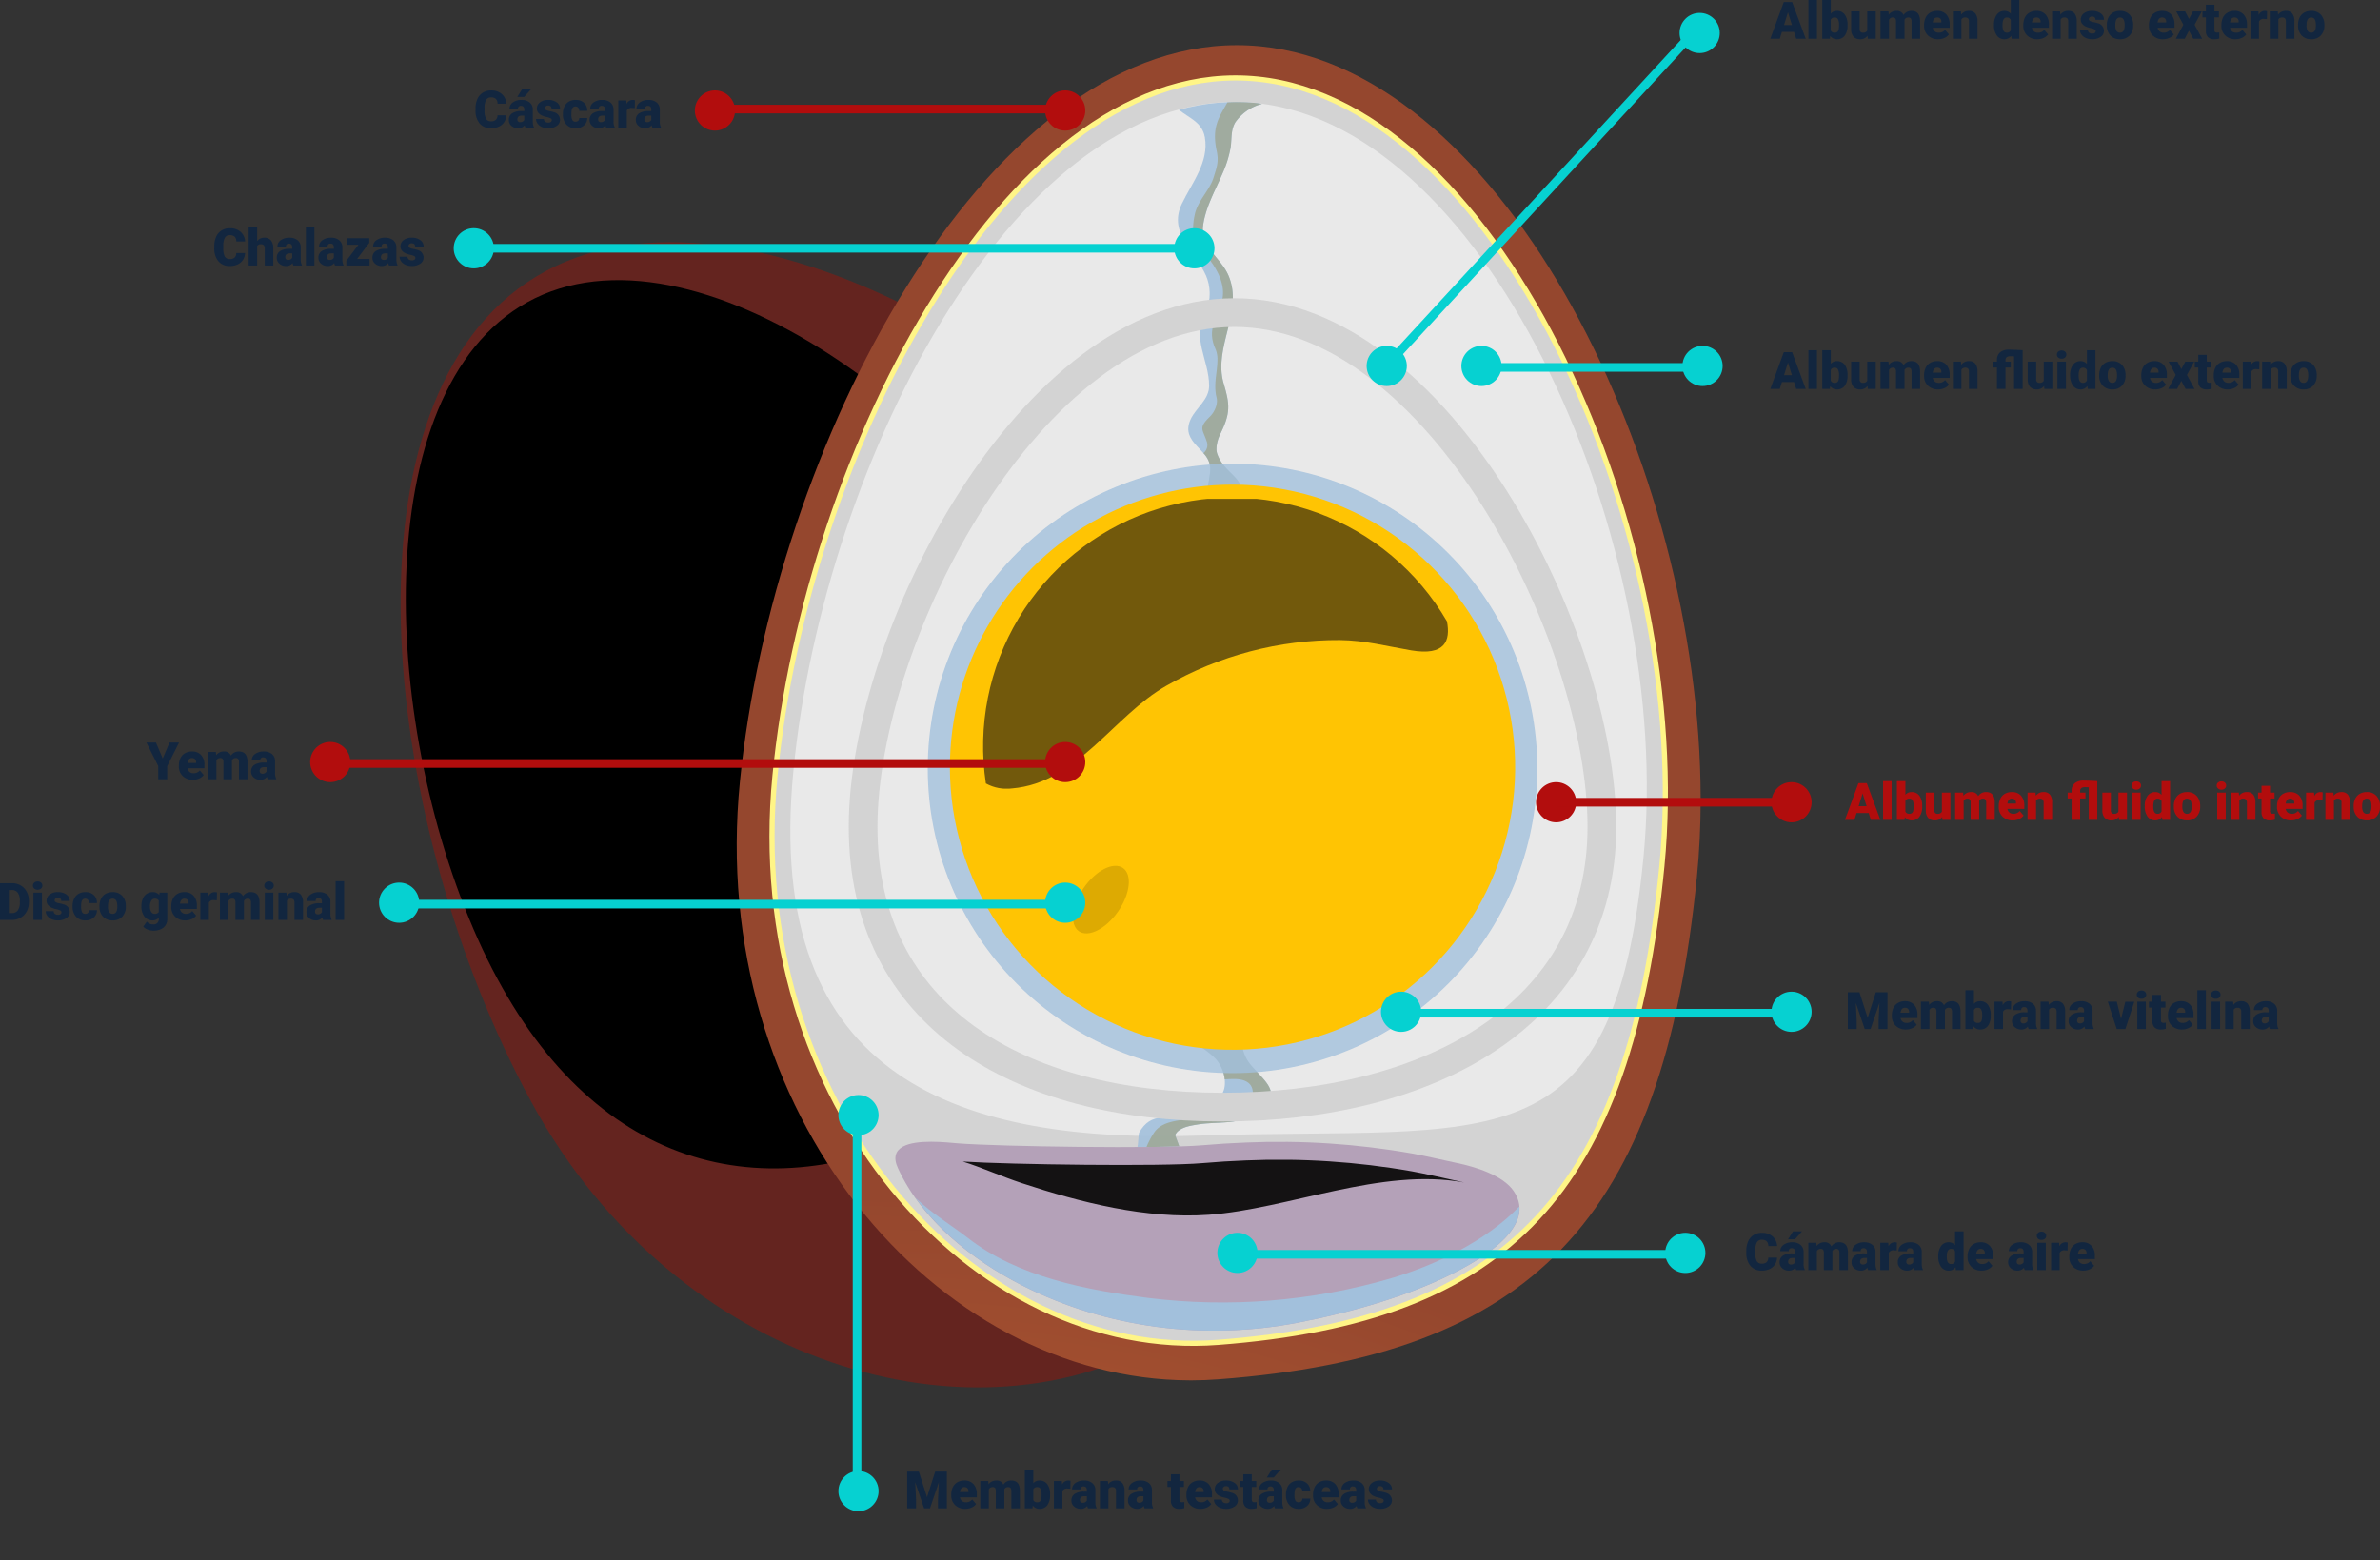 <svg xmlns="http://www.w3.org/2000/svg" xmlns:xlink="http://www.w3.org/1999/xlink" width="829.011" height="543.539" viewBox="0 0 829.011 543.539">
  <rect x="0" y="0" width="829.011" height="543.539" fill="#333333" stroke="none"/>
  <defs>
    <clipPath id="clip-path">
      <rect id="Rectángulo_344494" data-name="Rectángulo 344494" width="307.18" height="429.443" fill="none"/>
    </clipPath>
    <clipPath id="clip-path-2">
      <path id="Trazado_718987" data-name="Trazado 718987" d="M159.085,0C78.383.329,11.6,129.522,1.018,236.852Q0,247.158,0,257.179v.457C.112,358.42,74.365,435.1,153.407,429.115c99.821-7.552,141.642-50.816,152.581-161.621S251.2,8.844,166.978.38Q163.316.014,159.69,0Z" fill="none"/>
    </clipPath>
    <radialGradient id="radial-gradient" cx="0.307" cy="0.402" r="0.586" gradientTransform="matrix(1.373, 0, 0, -1.009, 0, 1.983)" gradientUnits="objectBoundingBox">
      <stop offset="0" stop-color="#da6c31"/>
      <stop offset="0.112" stop-color="#da6c31"/>
      <stop offset="0.517" stop-color="#c56434"/>
      <stop offset="0.6" stop-color="#bf6032"/>
      <stop offset="0.71" stop-color="#ae552f"/>
      <stop offset="0.835" stop-color="#934329"/>
      <stop offset="0.97" stop-color="#6d2a21"/>
      <stop offset="1" stop-color="#64241f"/>
    </radialGradient>
    <clipPath id="clip-path-4">
      <rect id="Rectángulo_344492" data-name="Rectángulo 344492" width="238.978" height="319.379" fill="none"/>
    </clipPath>
    <clipPath id="clip-path-5">
      <path id="Trazado_718988" data-name="Trazado 718988" d="M246.463,220.02c-16.066,84.208-81.929,113.338-145.918,100.9S-1.353,259.195,14.719,175,94.387-7.071,158.376,5.364c64.005,12.444,104.157,130.457,88.086,214.656" transform="translate(-11.031 -4.289)" fill="none"/>
    </clipPath>
    <radialGradient id="radial-gradient-2" cx="0.313" cy="0.319" r="0.598" gradientTransform="matrix(1.29, 0, 0, -1.009, 0.002, 2.569)" gradientUnits="objectBoundingBox">
      <stop offset="0" stop-color="#fff"/>
      <stop offset="0.024" stop-color="#f0f0f0"/>
      <stop offset="0.134" stop-color="#b1b1b1"/>
      <stop offset="0.242" stop-color="#7b7b7b"/>
      <stop offset="0.347" stop-color="#4f4f4f"/>
      <stop offset="0.447" stop-color="#2c2c2c"/>
      <stop offset="0.541" stop-color="#141414"/>
      <stop offset="0.627" stop-color="#050505"/>
      <stop offset="0.699"/>
      <stop offset="1"/>
    </radialGradient>
    <clipPath id="clip-path-6">
      <rect id="Rectángulo_344515" data-name="Rectángulo 344515" width="335.757" height="465.168" fill="none"/>
    </clipPath>
    <clipPath id="clip-path-7">
      <path id="Trazado_718989" data-name="Trazado 718989" d="M1.114,256.554C-10.422,372.3,69.417,464.929,157.853,465.168h.694c3.03-.008,6.084-.125,9.129-.355,109.114-8.186,154.824-55.048,166.777-175.07.858-8.616,1.285-17.436,1.3-26.394v-1.195C335.523,146.555,267.665,8.893,182.509.413Q178.338,0,174.216,0C85.859.007,12.7,140.151,1.114,256.554" transform="translate(0 0)" fill="none"/>
    </clipPath>
    <radialGradient id="radial-gradient-3" cx="0.112" cy="-0.083" r="1.22" gradientTransform="matrix(1.344, 0, 0, -1, -0.01, 2)" gradientUnits="objectBoundingBox">
      <stop offset="0" stop-color="#da6c31"/>
      <stop offset="0.112" stop-color="#da6c31"/>
      <stop offset="0.588" stop-color="#c56434"/>
      <stop offset="1" stop-color="#95472e"/>
    </radialGradient>
    <clipPath id="clip-path-9">
      <rect id="Rectángulo_344496" data-name="Rectángulo 344496" width="298.326" height="360.327" fill="none"/>
    </clipPath>
    <clipPath id="clip-path-10">
      <rect id="Rectángulo_344498" data-name="Rectángulo 344498" width="50.278" height="364.115" fill="none"/>
    </clipPath>
    <clipPath id="clip-path-11">
      <path id="Trazado_718992" data-name="Trazado 718992" d="M148.481,279.861c-5.371-9.986-6.741-19.119-5.154-30.356,2.477-17.492-1.634-31.05-4.739-47.97-.278-1.513-.561-5.865-.833-10.9a2.312,2.312,0,0,1-.321-.651c-2.852-10.95-6.851-20.309-2.336-31.326,5.849-14.255-3.923-13.018-7.008-21.968-.632-1.85.166-4.895.974-6.513,3.693-7.454,3.533-10.355,1.315-17.855-3.777-12.76,7.182-25.407,1.533-37.944-2.74-6.079-9.752-9.7-8.679-17.282.9-6.35,4.162-11.938,6.639-17.747a38.635,38.635,0,0,0,2.914-9.213c.473-3.076-.024-6.312,1.792-9.042a16.11,16.11,0,0,1,9.115-6.191c-.682-.117-1.363-.248-2.053-.316a73.336,73.336,0,0,0-26.84,2.355c3.669,2.993,8.083,4.272,9.028,9.626,1.5,8.512-4.517,15.851-7.991,23.052-4.955,10.274,4.663,16.67,8.395,25.112,1.562,3.535,1.844,8.649-.043,12.128-5.28,9.713,1.109,17.013,1.118,26.261.01,4.782-4.569,7.669-6.4,11.562-3.917,8.328,6.881,10.492,6.819,17.29-.045,4.775-3.032,12.795-1.533,16.731,1.362,3.587,2.228,5.432,3.288,8.819,2.483,7.943-2.657,16.034.648,24.454,6.788,17.282-6.449,31.871,1.825,48.827a2.6,2.6,0,0,1-1.6,3.61c.622,2.39,1.348,4.818,2.258,7.553,2.029,6.079,3.51,12.7,1.256,18.989-2.224,6.211-5.027,10.712-2.911,17.784.57,1.907,1.577,4.383,1.612,6.457.154,8.574-10.878,23.024-1.509,28.182a2.521,2.521,0,0,1,0,4.3c-1.811,1.26-15.4,10.8-8.5,14.682a29.785,29.785,0,0,1,6.924,5.076c2.662,2.647,4.375,8.327,2.608,11.865-2.711,5.421-6.934,7.606-12.843,8.5-5.937.889-12.16-2.08-16.357,5.586-.15.271-.345,4.54-.544,4.928,4.287.113,10.175-.174,14.551-.218.043-.115-1.451-3.888-1.4-3.995,1.28-2.707,5.426-3.223,7.82-3.635,6.239-1.067,14.065.1,19.631-3.4,10.786-6.8,4.6-10.814-.8-16.937-3.738-4.243-4.823-10.019-.214-13.81,2.618-2.15,6.229-2.569,8.955-4.525,3.96-2.843-2.565-8.527-3.889-11.647-5.951-14.03,11.486-25.418,3.479-40.291" transform="translate(-100.346 -14.232)" fill="none"/>
    </clipPath>
    <radialGradient id="radial-gradient-4" cx="0.526" cy="0.718" r="0.683" gradientTransform="matrix(6.497, 0, 0, -1, 13.668, 2.445)" gradientUnits="objectBoundingBox">
      <stop offset="0" stop-color="#9fa898"/>
      <stop offset="0.334" stop-color="#dbded8"/>
      <stop offset="0.553" stop-color="#fff"/>
      <stop offset="0.602" stop-color="#f9fbfc"/>
      <stop offset="0.666" stop-color="#e8f0f6"/>
      <stop offset="0.738" stop-color="#cdddec"/>
      <stop offset="0.816" stop-color="#a8c4de"/>
      <stop offset="0.828" stop-color="#a2c0dc"/>
      <stop offset="1" stop-color="#a2c0dc"/>
    </radialGradient>
    <clipPath id="clip-path-12">
      <rect id="Rectángulo_344499" data-name="Rectángulo 344499" width="47.134" height="364.051" fill="none"/>
    </clipPath>
    <clipPath id="clip-path-13">
      <rect id="Rectángulo_344501" data-name="Rectángulo 344501" width="212.329" height="212.333" fill="none"/>
    </clipPath>
    <clipPath id="clip-path-14">
      <path id="Trazado_718995" data-name="Trazado 718995" d="M260.164,210.992A106.164,106.164,0,1,1,154,104.823,106.169,106.169,0,0,1,260.164,210.992" transform="translate(-47.836 -104.823)" fill="none"/>
    </clipPath>
    <radialGradient id="radial-gradient-5" cx="0.479" cy="0.293" r="0.735" gradientTransform="matrix(1, 0, 0, -1, 0, 3.008)" xlink:href="#radial-gradient-4"/>
    <clipPath id="clip-path-15">
      <path id="Trazado_718996" data-name="Trazado 718996" d="M53.381,208.513a98.451,98.451,0,1,0,98.45-98.449,98.448,98.448,0,0,0-98.45,98.449" transform="translate(-53.381 -110.064)" fill="#ffc403"/>
    </clipPath>
    <clipPath id="clip-path-17">
      <rect id="Rectángulo_344505" data-name="Rectángulo 344505" width="161.928" height="100.957" fill="none"/>
    </clipPath>
    <clipPath id="clip-path-18">
      <path id="Trazado_718997" data-name="Trazado 718997" d="M71.81,214.507c22.767-1.928,35.215-25.244,53.751-35.785a120.19,120.19,0,0,1,60.424-15.9c8.88.111,16.184,2.121,24.813,3.59,11.825,2.016,13.788-3.329,12.473-10.107A86.656,86.656,0,0,0,62.665,212.783a14.943,14.943,0,0,0,9.145,1.723" transform="translate(-61.697 -113.632)" fill="none"/>
    </clipPath>
    <linearGradient id="linear-gradient" x1="-0.396" y1="2.235" x2="-0.389" y2="2.235" gradientUnits="objectBoundingBox">
      <stop offset="0" stop-color="#fff"/>
      <stop offset="0.562" stop-color="#fff"/>
      <stop offset="1" stop-color="#141213"/>
    </linearGradient>
    <clipPath id="clip-path-19">
      <rect id="Rectángulo_344506" data-name="Rectángulo 344506" width="19.428" height="23.54" fill="#aa8200"/>
    </clipPath>
    <clipPath id="clip-path-20">
      <path id="Trazado_719000" data-name="Trazado 719000" d="M40.617,283.847c8.4,18.3,26.027,32.138,43.507,40.975,29.477,14.9,63.5,19.087,95.842,12.854,18.62-3.589,39.813-9.5,56.6-18.493,8.448-4.53,26.536-15.355,18.6-27.253-3.75-5.621-13.445-8.532-19.655-9.836-5.3-1.109-10.62-2.413-15.934-3.377a267.113,267.113,0,0,0-57.713-3.795q-7.662.29-15.245.953c-14.362,1.255-71.2.462-85.238-.677-1.808-.146-5.442-.552-9.225-.552-7.267,0-15.08,1.5-11.54,9.2" transform="translate(-39.738 -274.645)" fill="none"/>
    </clipPath>
    <radialGradient id="radial-gradient-6" cx="0.482" cy="-0.7" r="1.867" gradientTransform="matrix(0.308, 0, 0, -1, -0.161, 2.398)" gradientUnits="objectBoundingBox">
      <stop offset="0" stop-color="#9fa898"/>
      <stop offset="0.334" stop-color="#dbded8"/>
      <stop offset="0.553" stop-color="#fff"/>
      <stop offset="0.63" stop-color="#faf9fa"/>
      <stop offset="0.731" stop-color="#ede8ee"/>
      <stop offset="0.81" stop-color="#dfd7e2"/>
      <stop offset="0.999" stop-color="#b4a1b8"/>
      <stop offset="1" stop-color="#b4a1b8"/>
    </radialGradient>
    <clipPath id="clip-path-22">
      <rect id="Rectángulo_344511" data-name="Rectángulo 344511" width="174.588" height="19.416" fill="none"/>
    </clipPath>
    <clipPath id="clip-path-23">
      <path id="Trazado_719001" data-name="Trazado 719001" d="M77.162,287.305c20.43,6.745,43.436,12.575,65.091,11.022,27.623-1.985,60.238-16.589,88.941-11.251-.793-.2-1.562-.371-2.277-.522-5.3-1.11-10.62-2.413-15.934-3.377a267.191,267.191,0,0,0-57.712-3.795q-7.664.29-15.247.953c-13.836,1.212-66.994.516-83.418-.555,6.671,2.074,13.377,5.15,20.555,7.524" transform="translate(-56.607 -279.165)" fill="none"/>
    </clipPath>
    <linearGradient id="linear-gradient-2" x1="-0.445" y1="2.389" x2="-0.437" y2="2.389" xlink:href="#linear-gradient"/>
    <clipPath id="clip-path-24">
      <rect id="Rectángulo_344513" data-name="Rectángulo 344513" width="210.328" height="46.268" fill="none"/>
    </clipPath>
    <clipPath id="clip-path-25">
      <path id="Trazado_719002" data-name="Trazado 719002" d="M210.24,316.786a209.975,209.975,0,0,1-84.522,6.774c-21.427-2.754-45.263-7.265-62.748-20.917-5.14-4.014-12.541-8.5-18.192-13.942,9.373,13.213,23.375,23.548,37.375,30.625,29.477,14.9,63.5,19.087,95.842,12.854,18.62-3.589,39.815-9.5,56.6-18.493,7.173-3.845,21.234-12.235,20.478-21.96-11.8,12.313-29.964,20.7-44.836,25.059" transform="translate(-44.778 -288.701)" fill="none"/>
    </clipPath>
    <radialGradient id="radial-gradient-7" cx="0.471" cy="-4.651" r="5.853" gradientTransform="matrix(0.236, 0, 0, -1, -0.226, 2.558)" xlink:href="#radial-gradient-4"/>
  </defs>
  <g id="Grupo_983948" data-name="Grupo 983948" transform="translate(-376.967 -1017.5)">
    <g id="Grupo_983700" data-name="Grupo 983700" transform="translate(428.422 1205.015) rotate(-34)">
      <g id="Grupo_983699" data-name="Grupo 983699" clip-path="url(#clip-path)">
        <g id="Grupo_983691" data-name="Grupo 983691">
          <g id="Grupo_983690" data-name="Grupo 983690" clip-path="url(#clip-path-2)">
            <rect id="Rectángulo_344490" data-name="Rectángulo 344490" width="316.926" height="435.1" transform="translate(0)" fill="url(#radial-gradient)"/>
          </g>
        </g>
        <g id="Grupo_983698" data-name="Grupo 983698">
          <g id="Grupo_983697" data-name="Grupo 983697" clip-path="url(#clip-path)">
            <g id="Grupo_983696" data-name="Grupo 983696" transform="translate(14.25 5.54)" style="mix-blend-mode: screen;isolation: isolate">
              <g id="Grupo_983695" data-name="Grupo 983695">
                <g id="Grupo_983694" data-name="Grupo 983694" clip-path="url(#clip-path-4)">
                  <g id="Grupo_983693" data-name="Grupo 983693" transform="translate(0 0)">
                    <g id="Grupo_983692" data-name="Grupo 983692" clip-path="url(#clip-path-5)">
                      <rect id="Rectángulo_344491" data-name="Rectángulo 344491" width="263.887" height="340.429" transform="translate(-12.385 -11.36)" fill="url(#radial-gradient-2)"/>
                    </g>
                  </g>
                </g>
              </g>
            </g>
          </g>
        </g>
      </g>
    </g>
    <g id="Grupo_983751" data-name="Grupo 983751" transform="translate(633.584 1033.242)">
      <g id="Grupo_983750" data-name="Grupo 983750" clip-path="url(#clip-path-6)">
        <g id="Grupo_983702" data-name="Grupo 983702" transform="translate(0 0)">
          <g id="Grupo_983701" data-name="Grupo 983701" clip-path="url(#clip-path-7)">
            <rect id="Rectángulo_344495" data-name="Rectángulo 344495" width="346.178" height="465.168" transform="translate(-10.422 0)" fill="url(#radial-gradient-3)"/>
          </g>
        </g>
        <g id="Grupo_983720" data-name="Grupo 983720">
          <g id="Grupo_983719" data-name="Grupo 983719" clip-path="url(#clip-path-6)">
            <path id="Trazado_718990" data-name="Trazado 718990" d="M318.8,282.8c-11.078,113.755-53.447,158.163-154.569,165.916-85.49,6.56-165.452-83.626-154.36-197.362C20.939,137.592,92.68-.083,177.984,8.6,263.3,17.285,329.877,169.059,318.8,282.8" transform="translate(3.456 3.21)" fill="#d3d3d3"/>
            <g id="Grupo_983705" data-name="Grupo 983705" transform="translate(18.677 19.78)" opacity="0.5" style="mix-blend-mode: screen;isolation: isolate">
              <g id="Grupo_983704" data-name="Grupo 983704">
                <g id="Grupo_983703" data-name="Grupo 983703" clip-path="url(#clip-path-9)">
                  <path id="Trazado_718991" data-name="Trazado 718991" d="M310.594,277.409C299.98,386.443,257.9,371,156.383,374.326,74.245,377.017,3.864,356.281,14.493,247.27,25.1,138.229,93.867,6.273,175.626,14.594,257.4,22.922,321.217,168.4,310.594,277.409" transform="translate(-13.427 -14.22)" fill="#fff"/>
                </g>
              </g>
            </g>
            <g id="Grupo_983710" data-name="Grupo 983710" transform="translate(139.582 19.797)" opacity="0.9" style="mix-blend-mode: screen;isolation: isolate">
              <g id="Grupo_983709" data-name="Grupo 983709">
                <g id="Grupo_983708" data-name="Grupo 983708" clip-path="url(#clip-path-10)">
                  <g id="Grupo_983707" data-name="Grupo 983707" transform="translate(0 0)">
                    <g id="Grupo_983706" data-name="Grupo 983706" clip-path="url(#clip-path-11)">
                      <rect id="Rectángulo_344497" data-name="Rectángulo 344497" width="56.141" height="364.772" transform="translate(0 -0.571)" fill="url(#radial-gradient-4)"/>
                    </g>
                  </g>
                </g>
              </g>
            </g>
            <g id="Grupo_983713" data-name="Grupo 983713" transform="translate(142.726 19.855)" opacity="0.9" style="mix-blend-mode: multiply;isolation: isolate">
              <g id="Grupo_983712" data-name="Grupo 983712">
                <g id="Grupo_983711" data-name="Grupo 983711" clip-path="url(#clip-path-12)">
                  <path id="Trazado_718993" data-name="Trazado 718993" d="M147.6,279.844c-5.371-9.986-6.741-19.119-5.154-30.356,2.477-17.492-1.634-31.05-4.739-47.97-.278-1.512-.561-5.865-.833-10.9a2.275,2.275,0,0,1-.32-.651c-2.853-10.949-6.852-20.309-2.337-31.326,5.849-14.255-3.921-13.018-7.008-21.968-.632-1.85.166-4.895.974-6.511,3.693-7.456,3.533-10.356,1.315-17.855-3.777-12.761,7.182-25.408,1.533-37.945-2.74-6.079-9.752-9.7-8.677-17.282.9-6.35,4.161-11.938,6.638-17.747a38.634,38.634,0,0,0,2.914-9.213c.473-3.076-.024-6.311,1.792-9.042a16.11,16.11,0,0,1,9.115-6.191c-.682-.117-1.363-.248-2.053-.316a69.448,69.448,0,0,0-9.962-.218c-3.091,5.469-5.5,8.715-3.722,16.988.787,3.668-.021,5.709-1.077,9.124-1.42,4.595-5.469,8.012-6.541,12.829-1.874,8.449.9,10.307,4.867,15.49,3.212,4.184,6.19,9.772,4.4,15.315a12.638,12.638,0,0,1-1.237,2.423c-1.157,4.754-3.494,7.836-.861,13.7a9.373,9.373,0,0,1,.7,3.738c0,4.414-1.47,8.58-.3,13.252.545,2.189-.7,5.012-2.248,6.525-4.2,4.094-2.618,4.371-1.2,8.692a3.548,3.548,0,0,1-1.153,4.106,8.139,8.139,0,0,1,2.409,5.417c-.045,4.775-3.032,12.794-1.533,16.731,1.362,3.587,2.228,5.432,3.288,8.819,2.483,7.943-2.657,16.034.648,24.454,6.788,17.282-6.449,31.871,1.825,48.827a2.6,2.6,0,0,1-1.6,3.61c.623,2.39,1.348,4.818,2.258,7.553,2.029,6.079,3.51,12.7,1.256,18.99-2.224,6.209-5.027,10.711-2.911,17.783.57,1.907,1.577,4.383,1.612,6.457.154,8.574-10.878,23.024-1.509,28.182a2.521,2.521,0,0,1,0,4.3c-1.811,1.26-15.4,10.8-8.5,14.682a29.785,29.785,0,0,1,6.924,5.076,12.815,12.815,0,0,1,3.266,7.3c2.71-.113,5.61-.442,7.836.935,3.144,1.94,2.078,6.642-.458,8.549-4.322,3.251-10.722,3.446-15.915,4.084-4.924.608-12.916.277-16.006,4.924a27.639,27.639,0,0,0-2.715,5.111c3.753-.029,8.025-.206,11.408-.239.043-.115-1.451-3.888-1.4-3.995,1.28-2.706,5.426-3.222,7.82-3.635,6.24-1.067,14.065.1,19.631-3.4,10.786-6.8,4.606-10.814-.8-16.937-3.738-4.243-4.823-10.019-.214-13.81,2.618-2.15,6.229-2.569,8.955-4.525,3.962-2.843-2.565-8.527-3.889-11.647-5.951-14.03,11.486-25.418,3.479-40.291" transform="translate(-102.606 -14.274)" fill="#9fa898"/>
                </g>
              </g>
            </g>
            <path id="Trazado_718994" data-name="Trazado 718994" d="M318.8,282.8c-11.078,113.755-53.447,158.163-154.569,165.916-85.49,6.56-165.452-83.626-154.36-197.362C20.939,137.592,92.68-.083,177.984,8.6,263.3,17.285,329.877,169.059,318.8,282.8Z" transform="translate(3.456 3.21)" fill="none" stroke="#fff587" stroke-miterlimit="10" stroke-width="1.791"/>
            <g id="Grupo_983718" data-name="Grupo 983718" transform="translate(66.54 145.81)" opacity="0.8" style="mix-blend-mode: screen;isolation: isolate">
              <g id="Grupo_983717" data-name="Grupo 983717">
                <g id="Grupo_983716" data-name="Grupo 983716" clip-path="url(#clip-path-13)">
                  <g id="Grupo_983715" data-name="Grupo 983715" transform="translate(0.001)">
                    <g id="Grupo_983714" data-name="Grupo 983714" clip-path="url(#clip-path-14)">
                      <rect id="Rectángulo_344500" data-name="Rectángulo 344500" width="212.328" height="212.332" transform="translate(0)" fill="url(#radial-gradient-5)"/>
                    </g>
                  </g>
                </g>
              </g>
            </g>
          </g>
        </g>
        <g id="Grupo_983722" data-name="Grupo 983722" transform="translate(74.254 153.1)">
          <g id="Grupo_983721" data-name="Grupo 983721" clip-path="url(#clip-path-15)">
            <rect id="Rectángulo_344503" data-name="Rectángulo 344503" width="196.902" height="196.899" transform="translate(0 0)" fill="#ffc403"/>
          </g>
        </g>
        <g id="Grupo_983735" data-name="Grupo 983735">
          <g id="Grupo_983734" data-name="Grupo 983734" clip-path="url(#clip-path-6)">
            <g id="Grupo_983727" data-name="Grupo 983727" transform="translate(85.821 158.063)" opacity="0.6" style="mix-blend-mode: screen;isolation: isolate">
              <g id="Grupo_983726" data-name="Grupo 983726">
                <g id="Grupo_983725" data-name="Grupo 983725" clip-path="url(#clip-path-17)">
                  <g id="Grupo_983724" data-name="Grupo 983724" transform="translate(0)">
                    <g id="Grupo_983723" data-name="Grupo 983723" clip-path="url(#clip-path-18)">
                      <rect id="Rectángulo_344504" data-name="Rectángulo 344504" width="186.659" height="147.868" transform="matrix(0.948, -0.319, 0.319, 0.948, -30.589, 10.292)" fill="url(#linear-gradient)"/>
                    </g>
                  </g>
                </g>
              </g>
            </g>
            <g id="Grupo_983730" data-name="Grupo 983730" transform="translate(117.149 285.915)" opacity="0.4" style="mix-blend-mode: multiply;isolation: isolate">
              <g id="Grupo_983729" data-name="Grupo 983729">
                <g id="Grupo_983728" data-name="Grupo 983728" clip-path="url(#clip-path-19)">
                  <path id="Trazado_718998" data-name="Trazado 718998" d="M181.925,229.926c-4.244,6.077-10.348,9.149-13.626,6.862s-2.516-9.076,1.722-15.161,10.346-9.154,13.631-6.866,2.512,9.081-1.726,15.165" transform="translate(-166.259 -214.005)" fill="#aa8200"/>
                </g>
              </g>
            </g>
          </g>
        </g>
        <g id="Grupo_983737" data-name="Grupo 983737" transform="translate(55.275 382.034)">
          <g id="Grupo_983736" data-name="Grupo 983736" clip-path="url(#clip-path-20)">
            <rect id="Rectángulo_344509" data-name="Rectángulo 344509" width="226.028" height="69.723" transform="translate(-2.66 -0.459)" fill="url(#radial-gradient-6)"/>
          </g>
        </g>
        <g id="Grupo_983749" data-name="Grupo 983749">
          <g id="Grupo_983748" data-name="Grupo 983748" clip-path="url(#clip-path-6)">
            <g id="Grupo_983742" data-name="Grupo 983742" transform="translate(78.74 388.321)" style="mix-blend-mode: screen;isolation: isolate">
              <g id="Grupo_983741" data-name="Grupo 983741">
                <g id="Grupo_983740" data-name="Grupo 983740" clip-path="url(#clip-path-22)">
                  <g id="Grupo_983739" data-name="Grupo 983739" transform="translate(0.001 0)">
                    <g id="Grupo_983738" data-name="Grupo 983738" clip-path="url(#clip-path-23)">
                      <rect id="Rectángulo_344510" data-name="Rectángulo 344510" width="175.734" height="35.33" transform="matrix(0.997, -0.081, 0.081, 0.997, -1.717, -0.378)" fill="url(#linear-gradient-2)"/>
                    </g>
                  </g>
                </g>
              </g>
            </g>
            <g id="Grupo_983747" data-name="Grupo 983747" transform="translate(62.287 401.586)" style="mix-blend-mode: multiply;isolation: isolate">
              <g id="Grupo_983746" data-name="Grupo 983746">
                <g id="Grupo_983745" data-name="Grupo 983745" clip-path="url(#clip-path-24)">
                  <g id="Grupo_983744" data-name="Grupo 983744" transform="translate(0 0)">
                    <g id="Grupo_983743" data-name="Grupo 983743" clip-path="url(#clip-path-25)">
                      <rect id="Rectángulo_344512" data-name="Rectángulo 344512" width="211.054" height="49.712" transform="translate(0 0)" fill="url(#radial-gradient-7)"/>
                    </g>
                  </g>
                </g>
              </g>
            </g>
            <path id="Trazado_719003" data-name="Trazado 719003" d="M288.984,246.125c0,66.081-61.085,97.66-132.146,97.66S31.647,312.206,31.647,246.125,89.95,66.974,161.011,66.974,288.984,180.044,288.984,246.125Z" transform="translate(12.374 26.188)" fill="none" stroke="#d3d3d3" stroke-miterlimit="10" stroke-width="10"/>
          </g>
        </g>
      </g>
    </g>
    <circle id="Elipse_5848" data-name="Elipse 5848" cx="7" cy="7" r="7" transform="translate(853 1138)" fill="#06d1d1"/>
    <circle id="Elipse_5850" data-name="Elipse 5850" cx="7" cy="7" r="7" transform="translate(886 1138)" fill="#06d1d1"/>
    <circle id="Elipse_5854" data-name="Elipse 5854" cx="7" cy="7" r="7" transform="translate(858 1363)" fill="#06d1d1"/>
    <circle id="Elipse_5858" data-name="Elipse 5858" cx="7" cy="7" r="7" transform="translate(669 1399)" fill="#06d1d1"/>
    <circle id="Elipse_5859" data-name="Elipse 5859" cx="7" cy="7" r="7" transform="translate(669 1530)" fill="#06d1d1"/>
    <circle id="Elipse_5860" data-name="Elipse 5860" cx="7" cy="7" r="7" transform="translate(741 1325)" fill="#06d1d1"/>
    <circle id="Elipse_5864" data-name="Elipse 5864" cx="7" cy="7" r="7" transform="translate(786 1097)" fill="#06d1d1"/>
    <circle id="Elipse_5862" data-name="Elipse 5862" cx="7" cy="7" r="7" transform="translate(741 1276)" fill="#b20d0d"/>
    <circle id="Elipse_5866" data-name="Elipse 5866" cx="7" cy="7" r="7" transform="translate(741 1049)" fill="#b20d0d"/>
    <circle id="Elipse_5867" data-name="Elipse 5867" cx="7" cy="7" r="7" transform="translate(619 1049)" fill="#b20d0d"/>
    <circle id="Elipse_5861" data-name="Elipse 5861" cx="7" cy="7" r="7" transform="translate(509 1325)" fill="#06d1d1"/>
    <circle id="Elipse_5865" data-name="Elipse 5865" cx="7" cy="7" r="7" transform="translate(535 1097)" fill="#06d1d1"/>
    <circle id="Elipse_5863" data-name="Elipse 5863" cx="7" cy="7" r="7" transform="translate(485 1276)" fill="#b20d0d"/>
    <circle id="Elipse_5856" data-name="Elipse 5856" cx="7" cy="7" r="7" transform="translate(801 1447)" fill="#06d1d1"/>
    <circle id="Elipse_5857" data-name="Elipse 5857" cx="7" cy="7" r="7" transform="translate(957 1447)" fill="#06d1d1"/>
    <circle id="Elipse_5855" data-name="Elipse 5855" cx="7" cy="7" r="7" transform="translate(994 1363)" fill="#06d1d1"/>
    <circle id="Elipse_5852" data-name="Elipse 5852" cx="7" cy="7" r="7" transform="translate(912 1290)" fill="#b20d0d"/>
    <circle id="Elipse_5851" data-name="Elipse 5851" cx="7" cy="7" r="7" transform="translate(963 1138)" fill="#06d1d1"/>
    <circle id="Elipse_5853" data-name="Elipse 5853" cx="7" cy="7" r="7" transform="translate(994 1290)" fill="#b20d0d"/>
    <circle id="Elipse_5849" data-name="Elipse 5849" cx="7" cy="7" r="7" transform="translate(962 1022)" fill="#06d1d1"/>
    <path id="Trazado_719004" data-name="Trazado 719004" d="M2707-10580l108.609-117.911" transform="translate(-1849 11727)" fill="none" stroke="#06d1d1" stroke-width="3"/>
    <path id="Trazado_720628" data-name="Trazado 720628" d="M8.235-2.391H4.008L3.27,0h-3.3L4.667-12.8h2.9L12.3,0H8.982ZM4.746-4.772H7.5L6.117-9.211ZM16.216,0H13.245V-13.5h2.971ZM26.868-4.676A5.8,5.8,0,0,1,25.9-1.081,3.238,3.238,0,0,1,23.177.176,2.81,2.81,0,0,1,20.839-.976L20.716,0H18.062V-13.5h2.962v4.755a2.711,2.711,0,0,1,2.136-.94A3.239,3.239,0,0,1,25.9-8.411a5.826,5.826,0,0,1,.967,3.586ZM23.9-4.865a3.866,3.866,0,0,0-.365-1.952A1.229,1.229,0,0,0,22.412-7.4a1.418,1.418,0,0,0-1.389.763v3.773a1.426,1.426,0,0,0,1.406.755,1.258,1.258,0,0,0,1.327-1.018A7.309,7.309,0,0,0,23.9-4.865Zm9.94,3.836A3.054,3.054,0,0,1,31.3.176a3,3,0,0,1-2.369-.91,3.826,3.826,0,0,1-.8-2.615V-9.51h2.962v6.179a1.065,1.065,0,0,0,1.187,1.222,1.548,1.548,0,0,0,1.45-.729V-9.51H36.7V0H33.926ZM41.124-9.51l.1,1.116a3.27,3.27,0,0,1,2.716-1.292,2.407,2.407,0,0,1,2.435,1.433,3.165,3.165,0,0,1,2.795-1.433q2.892,0,2.971,3.5V0H49.166V-6a1.813,1.813,0,0,0-.246-1.063,1.048,1.048,0,0,0-.9-.334,1.4,1.4,0,0,0-1.31.782l.009.123V0H43.752V-5.985a1.906,1.906,0,0,0-.237-1.081,1.045,1.045,0,0,0-.905-.334,1.42,1.42,0,0,0-1.3.782V0H38.347V-9.51ZM58.43.176a4.889,4.889,0,0,1-3.542-1.305,4.507,4.507,0,0,1-1.354-3.4v-.246a5.84,5.84,0,0,1,.541-2.575,3.955,3.955,0,0,1,1.578-1.727,4.763,4.763,0,0,1,2.461-.611,4.117,4.117,0,0,1,3.164,1.244,4.887,4.887,0,0,1,1.16,3.467v1.151H56.549a2.135,2.135,0,0,0,.694,1.257,2.066,2.066,0,0,0,1.389.457,2.662,2.662,0,0,0,2.2-.984l1.354,1.6A3.784,3.784,0,0,1,60.614-.277,5.3,5.3,0,0,1,58.43.176ZM58.1-7.4q-1.3,0-1.547,1.723h2.988v-.229a1.467,1.467,0,0,0-.36-1.1A1.434,1.434,0,0,0,58.1-7.4ZM66.349-9.51l.1,1.116a3.225,3.225,0,0,1,2.716-1.292A2.713,2.713,0,0,1,71.38-8.8a4.226,4.226,0,0,1,.76,2.672V0H69.17V-6a1.6,1.6,0,0,0-.29-1.059A1.342,1.342,0,0,0,67.825-7.4a1.413,1.413,0,0,0-1.292.686V0H63.571V-9.51Zm11.54,4.685a5.809,5.809,0,0,1,.976-3.56,3.211,3.211,0,0,1,2.725-1.3,2.731,2.731,0,0,1,2.145,1V-13.5H86.7V0H84.041l-.149-1.02a2.8,2.8,0,0,1-2.32,1.2,3.205,3.205,0,0,1-2.689-1.3A5.993,5.993,0,0,1,77.889-4.825Zm2.962.185q0,2.531,1.477,2.531a1.458,1.458,0,0,0,1.406-.826V-6.557A1.419,1.419,0,0,0,82.345-7.4q-1.371,0-1.485,2.215ZM92.988.176a4.889,4.889,0,0,1-3.542-1.305,4.507,4.507,0,0,1-1.354-3.4v-.246a5.84,5.84,0,0,1,.541-2.575,3.955,3.955,0,0,1,1.578-1.727,4.763,4.763,0,0,1,2.461-.611,4.117,4.117,0,0,1,3.164,1.244A4.887,4.887,0,0,1,97-4.975v1.151H91.107A2.135,2.135,0,0,0,91.8-2.566a2.066,2.066,0,0,0,1.389.457,2.662,2.662,0,0,0,2.2-.984l1.354,1.6A3.784,3.784,0,0,1,95.172-.277,5.3,5.3,0,0,1,92.988.176ZM92.654-7.4q-1.3,0-1.547,1.723H94.1v-.229a1.467,1.467,0,0,0-.36-1.1A1.434,1.434,0,0,0,92.654-7.4Zm8.253-2.109.1,1.116a3.225,3.225,0,0,1,2.716-1.292,2.713,2.713,0,0,1,2.219.888,4.226,4.226,0,0,1,.76,2.672V0h-2.971V-6a1.6,1.6,0,0,0-.29-1.059,1.342,1.342,0,0,0-1.055-.338,1.413,1.413,0,0,0-1.292.686V0H98.13V-9.51Zm12.41,6.838a.684.684,0,0,0-.4-.606,6.016,6.016,0,0,0-1.5-.475,6.853,6.853,0,0,1-1.828-.646,3.062,3.062,0,0,1-1.1-.971,2.319,2.319,0,0,1-.378-1.31A2.628,2.628,0,0,1,109.2-8.837a4.453,4.453,0,0,1,2.83-.848,4.934,4.934,0,0,1,3.023.853,2.666,2.666,0,0,1,1.143,2.241h-2.971q0-1.143-1.2-1.143a1.194,1.194,0,0,0-.782.259.8.8,0,0,0-.316.646.737.737,0,0,0,.387.642,3.654,3.654,0,0,0,1.235.4,10.671,10.671,0,0,1,1.49.378,2.706,2.706,0,0,1,2.145,2.646,2.491,2.491,0,0,1-1.156,2.118,5.068,5.068,0,0,1-2.993.817,5.172,5.172,0,0,1-2.18-.439,3.645,3.645,0,0,1-1.494-1.2,2.707,2.707,0,0,1-.536-1.591h2.769a1.145,1.145,0,0,0,.439.962,1.808,1.808,0,0,0,1.081.3,1.422,1.422,0,0,0,.91-.246A.787.787,0,0,0,113.317-2.672Zm3.867-2.171a5.613,5.613,0,0,1,.554-2.536,3.96,3.96,0,0,1,1.591-1.709,4.791,4.791,0,0,1,2.435-.6,4.373,4.373,0,0,1,3.366,1.323,5.076,5.076,0,0,1,1.23,3.6v.105a4.925,4.925,0,0,1-1.235,3.529A4.384,4.384,0,0,1,121.781.176a4.434,4.434,0,0,1-3.261-1.217,4.761,4.761,0,0,1-1.327-3.3Zm2.962.185a3.538,3.538,0,0,0,.413,1.934,1.376,1.376,0,0,0,1.222.615q1.582,0,1.617-2.435v-.3q0-2.558-1.635-2.558-1.485,0-1.608,2.206Zm16.6,4.834a4.889,4.889,0,0,1-3.542-1.305,4.507,4.507,0,0,1-1.354-3.4v-.246a5.84,5.84,0,0,1,.541-2.575,3.955,3.955,0,0,1,1.578-1.727,4.763,4.763,0,0,1,2.461-.611A4.117,4.117,0,0,1,139.6-8.442a4.887,4.887,0,0,1,1.16,3.467v1.151h-5.889a2.135,2.135,0,0,0,.694,1.257,2.066,2.066,0,0,0,1.389.457,2.662,2.662,0,0,0,2.2-.984l1.354,1.6a3.784,3.784,0,0,1-1.569,1.217A5.3,5.3,0,0,1,136.749.176ZM136.415-7.4q-1.3,0-1.547,1.723h2.988v-.229a1.467,1.467,0,0,0-.36-1.1A1.434,1.434,0,0,0,136.415-7.4Zm9.387.51,1.38-2.619h3.076l-2.5,4.632L150.381,0h-3.094l-1.494-2.812L144.325,0h-3.111l2.637-4.878-2.5-4.632h3.111Zm8.859-4.983V-9.51h1.564v2.057h-1.564V-3.1a1.111,1.111,0,0,0,.193.747,1.037,1.037,0,0,0,.765.211,4.345,4.345,0,0,0,.738-.053V-.079a5.466,5.466,0,0,1-1.67.255,3.1,3.1,0,0,1-2.259-.721,2.954,2.954,0,0,1-.729-2.188v-4.72h-1.213V-9.51H151.7v-2.364Zm7.33,12.05a4.889,4.889,0,0,1-3.542-1.305,4.507,4.507,0,0,1-1.354-3.4v-.246a5.84,5.84,0,0,1,.541-2.575,3.955,3.955,0,0,1,1.578-1.727,4.763,4.763,0,0,1,2.461-.611,4.117,4.117,0,0,1,3.164,1.244A4.887,4.887,0,0,1,166-4.975v1.151H160.11a2.135,2.135,0,0,0,.694,1.257,2.066,2.066,0,0,0,1.389.457,2.662,2.662,0,0,0,2.2-.984l1.354,1.6a3.784,3.784,0,0,1-1.569,1.217A5.3,5.3,0,0,1,161.991.176ZM161.657-7.4q-1.3,0-1.547,1.723H163.1v-.229a1.467,1.467,0,0,0-.36-1.1A1.434,1.434,0,0,0,161.657-7.4Zm11.285.571-.976-.07a1.752,1.752,0,0,0-1.793.879V0h-2.962V-9.51h2.777l.1,1.222a2.294,2.294,0,0,1,2.083-1.4A2.888,2.888,0,0,1,173-9.58ZM176.73-9.51l.1,1.116a3.225,3.225,0,0,1,2.716-1.292,2.713,2.713,0,0,1,2.219.888,4.226,4.226,0,0,1,.76,2.672V0h-2.971V-6a1.6,1.6,0,0,0-.29-1.059,1.342,1.342,0,0,0-1.055-.338,1.413,1.413,0,0,0-1.292.686V0h-2.962V-9.51Zm7.058,4.667a5.613,5.613,0,0,1,.554-2.536,3.96,3.96,0,0,1,1.591-1.709,4.791,4.791,0,0,1,2.435-.6,4.373,4.373,0,0,1,3.366,1.323,5.076,5.076,0,0,1,1.23,3.6v.105a4.925,4.925,0,0,1-1.235,3.529A4.384,4.384,0,0,1,188.385.176a4.434,4.434,0,0,1-3.261-1.217,4.761,4.761,0,0,1-1.327-3.3Zm2.962.185a3.538,3.538,0,0,0,.413,1.934,1.376,1.376,0,0,0,1.222.615q1.582,0,1.617-2.435v-.3Q190-7.4,188.367-7.4q-1.485,0-1.608,2.206Z" transform="translate(993.641 1031)" fill="#12263f"/>
    <path id="Trazado_720627" data-name="Trazado 720627" d="M8.235-2.391H4.008L3.27,0h-3.3L4.667-12.8h2.9L12.3,0H8.982ZM4.746-4.772H7.5L6.117-9.211ZM16.216,0H13.245V-13.5h2.971ZM26.868-4.676A5.8,5.8,0,0,1,25.9-1.081,3.238,3.238,0,0,1,23.177.176,2.81,2.81,0,0,1,20.839-.976L20.716,0H18.062V-13.5h2.962v4.755a2.711,2.711,0,0,1,2.136-.94A3.239,3.239,0,0,1,25.9-8.411a5.826,5.826,0,0,1,.967,3.586ZM23.9-4.865a3.866,3.866,0,0,0-.365-1.952A1.229,1.229,0,0,0,22.412-7.4a1.418,1.418,0,0,0-1.389.763v3.773a1.426,1.426,0,0,0,1.406.755,1.258,1.258,0,0,0,1.327-1.018A7.309,7.309,0,0,0,23.9-4.865Zm9.94,3.836A3.054,3.054,0,0,1,31.3.176a3,3,0,0,1-2.369-.91,3.826,3.826,0,0,1-.8-2.615V-9.51h2.962v6.179a1.065,1.065,0,0,0,1.187,1.222,1.548,1.548,0,0,0,1.45-.729V-9.51H36.7V0H33.926ZM41.124-9.51l.1,1.116a3.27,3.27,0,0,1,2.716-1.292,2.407,2.407,0,0,1,2.435,1.433,3.165,3.165,0,0,1,2.795-1.433q2.892,0,2.971,3.5V0H49.166V-6a1.813,1.813,0,0,0-.246-1.063,1.048,1.048,0,0,0-.9-.334,1.4,1.4,0,0,0-1.31.782l.009.123V0H43.752V-5.985a1.906,1.906,0,0,0-.237-1.081,1.045,1.045,0,0,0-.905-.334,1.42,1.42,0,0,0-1.3.782V0H38.347V-9.51ZM58.43.176a4.889,4.889,0,0,1-3.542-1.305,4.507,4.507,0,0,1-1.354-3.4v-.246a5.84,5.84,0,0,1,.541-2.575,3.955,3.955,0,0,1,1.578-1.727,4.763,4.763,0,0,1,2.461-.611,4.117,4.117,0,0,1,3.164,1.244,4.887,4.887,0,0,1,1.16,3.467v1.151H56.549a2.135,2.135,0,0,0,.694,1.257,2.066,2.066,0,0,0,1.389.457,2.662,2.662,0,0,0,2.2-.984l1.354,1.6A3.784,3.784,0,0,1,60.614-.277,5.3,5.3,0,0,1,58.43.176ZM58.1-7.4q-1.3,0-1.547,1.723h2.988v-.229a1.467,1.467,0,0,0-.36-1.1A1.434,1.434,0,0,0,58.1-7.4ZM66.349-9.51l.1,1.116a3.225,3.225,0,0,1,2.716-1.292A2.713,2.713,0,0,1,71.38-8.8a4.226,4.226,0,0,1,.76,2.672V0H69.17V-6a1.6,1.6,0,0,0-.29-1.059A1.342,1.342,0,0,0,67.825-7.4a1.413,1.413,0,0,0-1.292.686V0H63.571V-9.51Zm18.536-1.828q-.756-.062-1.274-.062-1.723,0-1.723,1.345v.545h1.854v2.057H81.888V0H78.917V-7.453h-1.38V-9.51h1.38v-.615a3.284,3.284,0,0,1,1.1-2.632,4.716,4.716,0,0,1,3.133-.927q1.45,0,4.711.185V0H84.885Zm10.45,10.31a3.054,3.054,0,0,1-2.54,1.2,3,3,0,0,1-2.369-.91,3.826,3.826,0,0,1-.8-2.615V-9.51h2.962v6.179a1.065,1.065,0,0,0,1.187,1.222,1.548,1.548,0,0,0,1.45-.729V-9.51H98.2V0H95.423ZM102.946,0H99.976V-9.51h2.971ZM99.8-11.962A1.322,1.322,0,0,1,100.257-13a1.724,1.724,0,0,1,1.187-.4,1.724,1.724,0,0,1,1.187.4,1.322,1.322,0,0,1,.457,1.037,1.322,1.322,0,0,1-.457,1.037,1.724,1.724,0,0,1-1.187.4,1.724,1.724,0,0,1-1.187-.4A1.322,1.322,0,0,1,99.8-11.962Zm4.6,7.137a5.809,5.809,0,0,1,.976-3.56,3.211,3.211,0,0,1,2.725-1.3,2.731,2.731,0,0,1,2.145,1V-13.5h2.971V0h-2.663L110.4-1.02a2.8,2.8,0,0,1-2.32,1.2,3.205,3.205,0,0,1-2.689-1.3A5.993,5.993,0,0,1,104.4-4.825Zm2.962.185q0,2.531,1.477,2.531a1.458,1.458,0,0,0,1.406-.826V-6.557a1.419,1.419,0,0,0-1.389-.844q-1.371,0-1.485,2.215Zm7.163-.2a5.613,5.613,0,0,1,.554-2.536,3.96,3.96,0,0,1,1.591-1.709,4.791,4.791,0,0,1,2.435-.6,4.373,4.373,0,0,1,3.366,1.323,5.076,5.076,0,0,1,1.23,3.6v.105a4.925,4.925,0,0,1-1.235,3.529A4.384,4.384,0,0,1,119.118.176a4.434,4.434,0,0,1-3.261-1.217,4.761,4.761,0,0,1-1.327-3.3Zm2.962.185a3.538,3.538,0,0,0,.413,1.934,1.376,1.376,0,0,0,1.222.615q1.582,0,1.617-2.435v-.3q0-2.558-1.635-2.558-1.485,0-1.608,2.206Zm16.6,4.834a4.889,4.889,0,0,1-3.542-1.305,4.507,4.507,0,0,1-1.354-3.4v-.246a5.84,5.84,0,0,1,.541-2.575,3.955,3.955,0,0,1,1.578-1.727,4.763,4.763,0,0,1,2.461-.611,4.117,4.117,0,0,1,3.164,1.244,4.887,4.887,0,0,1,1.16,3.467v1.151h-5.889a2.135,2.135,0,0,0,.694,1.257,2.066,2.066,0,0,0,1.389.457,2.662,2.662,0,0,0,2.2-.984l1.354,1.6A3.784,3.784,0,0,1,136.27-.277,5.3,5.3,0,0,1,134.086.176ZM133.752-7.4q-1.3,0-1.547,1.723h2.988v-.229a1.467,1.467,0,0,0-.36-1.1A1.434,1.434,0,0,0,133.752-7.4Zm9.387.51,1.38-2.619h3.076l-2.5,4.632L147.718,0h-3.094L143.13-2.812,141.662,0h-3.111l2.637-4.878-2.5-4.632H141.8ZM152-11.874V-9.51h1.564v2.057H152V-3.1a1.111,1.111,0,0,0,.193.747,1.037,1.037,0,0,0,.765.211,4.345,4.345,0,0,0,.738-.053V-.079a5.466,5.466,0,0,1-1.67.255,3.1,3.1,0,0,1-2.259-.721,2.954,2.954,0,0,1-.729-2.188v-4.72h-1.213V-9.51h1.213v-2.364Zm7.33,12.05a4.889,4.889,0,0,1-3.542-1.305,4.507,4.507,0,0,1-1.354-3.4v-.246a5.84,5.84,0,0,1,.541-2.575,3.955,3.955,0,0,1,1.578-1.727,4.763,4.763,0,0,1,2.461-.611,4.117,4.117,0,0,1,3.164,1.244,4.887,4.887,0,0,1,1.16,3.467v1.151h-5.889a2.135,2.135,0,0,0,.694,1.257,2.066,2.066,0,0,0,1.389.457,2.662,2.662,0,0,0,2.2-.984l1.354,1.6a3.784,3.784,0,0,1-1.569,1.217A5.3,5.3,0,0,1,159.328.176ZM158.994-7.4q-1.3,0-1.547,1.723h2.988v-.229a1.467,1.467,0,0,0-.36-1.1A1.434,1.434,0,0,0,158.994-7.4Zm11.285.571L169.3-6.9a1.752,1.752,0,0,0-1.793.879V0h-2.962V-9.51h2.777l.1,1.222a2.294,2.294,0,0,1,2.083-1.4,2.888,2.888,0,0,1,.826.105Zm3.788-2.681.1,1.116a3.225,3.225,0,0,1,2.716-1.292A2.713,2.713,0,0,1,179.1-8.8a4.226,4.226,0,0,1,.76,2.672V0h-2.971V-6a1.6,1.6,0,0,0-.29-1.059,1.342,1.342,0,0,0-1.055-.338,1.413,1.413,0,0,0-1.292.686V0H171.29V-9.51Zm7.058,4.667a5.613,5.613,0,0,1,.554-2.536,3.96,3.96,0,0,1,1.591-1.709,4.791,4.791,0,0,1,2.435-.6,4.373,4.373,0,0,1,3.366,1.323,5.076,5.076,0,0,1,1.23,3.6v.105a4.925,4.925,0,0,1-1.235,3.529A4.384,4.384,0,0,1,185.722.176a4.434,4.434,0,0,1-3.261-1.217,4.761,4.761,0,0,1-1.327-3.3Zm2.962.185a3.538,3.538,0,0,0,.413,1.934,1.376,1.376,0,0,0,1.222.615q1.582,0,1.617-2.435v-.3q0-2.558-1.635-2.558-1.485,0-1.608,2.206Z" transform="translate(993.641 1153)" fill="#12263f"/>
    <path id="Trazado_720625" data-name="Trazado 720625" d="M5.019-12.8l2.856,8.9,2.848-8.9h4.061V0H11.689V-2.988l.3-6.117L8.895,0H6.855l-3.1-9.114.3,6.126V0H.967V-12.8ZM21.208.176a4.889,4.889,0,0,1-3.542-1.305,4.507,4.507,0,0,1-1.354-3.4v-.246a5.84,5.84,0,0,1,.541-2.575,3.955,3.955,0,0,1,1.578-1.727,4.763,4.763,0,0,1,2.461-.611,4.117,4.117,0,0,1,3.164,1.244,4.887,4.887,0,0,1,1.16,3.467v1.151H19.327a2.135,2.135,0,0,0,.694,1.257,2.066,2.066,0,0,0,1.389.457,2.662,2.662,0,0,0,2.2-.984l1.354,1.6A3.784,3.784,0,0,1,23.392-.277,5.3,5.3,0,0,1,21.208.176ZM20.874-7.4q-1.3,0-1.547,1.723h2.988v-.229a1.467,1.467,0,0,0-.36-1.1A1.434,1.434,0,0,0,20.874-7.4ZM29.206-9.51l.1,1.116a3.27,3.27,0,0,1,2.716-1.292,2.407,2.407,0,0,1,2.435,1.433,3.165,3.165,0,0,1,2.795-1.433q2.892,0,2.971,3.5V0H37.248V-6A1.813,1.813,0,0,0,37-7.066a1.048,1.048,0,0,0-.9-.334,1.4,1.4,0,0,0-1.31.782L34.8-6.5V0H31.834V-5.985A1.906,1.906,0,0,0,31.6-7.066a1.045,1.045,0,0,0-.905-.334,1.42,1.42,0,0,0-1.3.782V0H26.429V-9.51ZM50.739-4.676a5.8,5.8,0,0,1-.967,3.595A3.238,3.238,0,0,1,47.048.176,2.81,2.81,0,0,1,44.71-.976L44.587,0H41.933V-13.5h2.962v4.755a2.711,2.711,0,0,1,2.136-.94,3.239,3.239,0,0,1,2.742,1.274,5.826,5.826,0,0,1,.967,3.586Zm-2.971-.189A3.866,3.866,0,0,0,47.4-6.817,1.229,1.229,0,0,0,46.283-7.4a1.418,1.418,0,0,0-1.389.763v3.773a1.426,1.426,0,0,0,1.406.755,1.258,1.258,0,0,0,1.327-1.018A7.309,7.309,0,0,0,47.769-4.865ZM57.8-6.829l-.976-.07a1.752,1.752,0,0,0-1.793.879V0H52.066V-9.51h2.777l.1,1.222a2.294,2.294,0,0,1,2.083-1.4,2.888,2.888,0,0,1,.826.105ZM63.958,0a3.344,3.344,0,0,1-.281-.853A2.754,2.754,0,0,1,61.392.176a3.374,3.374,0,0,1-2.285-.813,2.588,2.588,0,0,1-.94-2.043,2.66,2.66,0,0,1,1.143-2.338,5.821,5.821,0,0,1,3.322-.791h.914v-.5q0-1.316-1.134-1.316a.927.927,0,0,0-1.055,1.042H58.395a2.655,2.655,0,0,1,1.173-2.239,4.931,4.931,0,0,1,2.993-.86,4.323,4.323,0,0,1,2.874.888,3.086,3.086,0,0,1,1.081,2.435v4.21a4.311,4.311,0,0,0,.4,2V0ZM62.1-1.934a1.652,1.652,0,0,0,.918-.237,1.487,1.487,0,0,0,.523-.536V-4.228h-.861q-1.547,0-1.547,1.389a.848.848,0,0,0,.272.655A.986.986,0,0,0,62.1-1.934ZM70.875-9.51l.1,1.116a3.225,3.225,0,0,1,2.716-1.292,2.713,2.713,0,0,1,2.219.888,4.226,4.226,0,0,1,.76,2.672V0H73.7V-6a1.6,1.6,0,0,0-.29-1.059A1.342,1.342,0,0,0,72.352-7.4a1.413,1.413,0,0,0-1.292.686V0H68.1V-9.51ZM83.663,0a3.344,3.344,0,0,1-.281-.853A2.754,2.754,0,0,1,81.1.176a3.374,3.374,0,0,1-2.285-.813,2.588,2.588,0,0,1-.94-2.043,2.66,2.66,0,0,1,1.143-2.338,5.821,5.821,0,0,1,3.322-.791h.914v-.5q0-1.316-1.134-1.316a.927.927,0,0,0-1.055,1.042H78.1a2.655,2.655,0,0,1,1.173-2.239,4.931,4.931,0,0,1,2.993-.86A4.323,4.323,0,0,1,85.14-8.8a3.086,3.086,0,0,1,1.081,2.435v4.21a4.311,4.311,0,0,0,.4,2V0ZM81.809-1.934a1.652,1.652,0,0,0,.918-.237,1.487,1.487,0,0,0,.523-.536V-4.228h-.861q-1.547,0-1.547,1.389a.848.848,0,0,0,.272.655A.986.986,0,0,0,81.809-1.934ZM96.135-3.524l1.5-5.985h3.12L97.655,0H94.632l-3.1-9.51h3.129ZM104.766,0h-2.971V-9.51h2.971Zm-3.146-11.962A1.322,1.322,0,0,1,102.076-13a1.724,1.724,0,0,1,1.187-.4,1.724,1.724,0,0,1,1.187.4,1.322,1.322,0,0,1,.457,1.037,1.322,1.322,0,0,1-.457,1.037,1.724,1.724,0,0,1-1.187.4,1.724,1.724,0,0,1-1.187-.4A1.322,1.322,0,0,1,101.619-11.962Zm8.42.088V-9.51H111.6v2.057h-1.564V-3.1a1.111,1.111,0,0,0,.193.747,1.037,1.037,0,0,0,.765.211,4.345,4.345,0,0,0,.738-.053V-.079a5.466,5.466,0,0,1-1.67.255,3.1,3.1,0,0,1-2.259-.721,2.954,2.954,0,0,1-.729-2.188v-4.72h-1.213V-9.51h1.213v-2.364Zm7.33,12.05a4.889,4.889,0,0,1-3.542-1.305,4.507,4.507,0,0,1-1.354-3.4v-.246a5.84,5.84,0,0,1,.541-2.575,3.955,3.955,0,0,1,1.578-1.727,4.763,4.763,0,0,1,2.461-.611,4.117,4.117,0,0,1,3.164,1.244,4.887,4.887,0,0,1,1.16,3.467v1.151h-5.889a2.135,2.135,0,0,0,.694,1.257,2.066,2.066,0,0,0,1.389.457,2.662,2.662,0,0,0,2.2-.984l1.354,1.6a3.784,3.784,0,0,1-1.569,1.217A5.3,5.3,0,0,1,117.369.176ZM117.035-7.4q-1.3,0-1.547,1.723h2.988v-.229a1.467,1.467,0,0,0-.36-1.1A1.434,1.434,0,0,0,117.035-7.4ZM125.692,0h-2.971V-13.5h2.971Zm4.948,0H127.67V-9.51h2.971Zm-3.146-11.962A1.322,1.322,0,0,1,127.951-13a1.724,1.724,0,0,1,1.187-.4,1.724,1.724,0,0,1,1.187.4,1.322,1.322,0,0,1,.457,1.037,1.322,1.322,0,0,1-.457,1.037,1.724,1.724,0,0,1-1.187.4,1.724,1.724,0,0,1-1.187-.4A1.322,1.322,0,0,1,127.494-11.962Zm7.69,2.452.1,1.116A3.225,3.225,0,0,1,138-9.686a2.713,2.713,0,0,1,2.219.888,4.226,4.226,0,0,1,.76,2.672V0h-2.971V-6a1.6,1.6,0,0,0-.29-1.059,1.342,1.342,0,0,0-1.055-.338,1.413,1.413,0,0,0-1.292.686V0h-2.962V-9.51ZM147.973,0a3.344,3.344,0,0,1-.281-.853A2.754,2.754,0,0,1,145.406.176a3.374,3.374,0,0,1-2.285-.813,2.588,2.588,0,0,1-.94-2.043,2.66,2.66,0,0,1,1.143-2.338,5.821,5.821,0,0,1,3.322-.791h.914v-.5q0-1.316-1.134-1.316a.927.927,0,0,0-1.055,1.042h-2.962a2.655,2.655,0,0,1,1.173-2.239,4.931,4.931,0,0,1,2.993-.86,4.323,4.323,0,0,1,2.874.888,3.086,3.086,0,0,1,1.081,2.435v4.21a4.311,4.311,0,0,0,.4,2V0Zm-1.854-1.934a1.652,1.652,0,0,0,.918-.237,1.487,1.487,0,0,0,.523-.536V-4.228H146.7q-1.547,0-1.547,1.389a.848.848,0,0,0,.272.655A.986.986,0,0,0,146.118-1.934Z" transform="translate(1019.641 1376)" fill="#12263f"/>
    <path id="Trazado_720624" data-name="Trazado 720624" d="M11.32-4.333a4.673,4.673,0,0,1-.721,2.36A4.35,4.35,0,0,1,8.75-.387a6.3,6.3,0,0,1-2.72.563A5.025,5.025,0,0,1,2.057-1.468,6.786,6.786,0,0,1,.606-6.108v-.633a7.746,7.746,0,0,1,.655-3.292,4.961,4.961,0,0,1,1.885-2.18,5.26,5.26,0,0,1,2.848-.769,5.516,5.516,0,0,1,3.744,1.226,4.844,4.844,0,0,1,1.608,3.379H8.271a2.292,2.292,0,0,0-.589-1.679,2.422,2.422,0,0,0-1.687-.51A1.843,1.843,0,0,0,4.307-9.7a5.536,5.536,0,0,0-.562,2.751v.905A6.125,6.125,0,0,0,4.258-3.12a1.882,1.882,0,0,0,1.771.879,2.369,2.369,0,0,0,1.626-.5,2.126,2.126,0,0,0,.6-1.591ZM18,0a3.344,3.344,0,0,1-.281-.853A2.754,2.754,0,0,1,15.434.176a3.374,3.374,0,0,1-2.285-.813,2.588,2.588,0,0,1-.94-2.043,2.66,2.66,0,0,1,1.143-2.338,5.821,5.821,0,0,1,3.322-.791h.914v-.5q0-1.316-1.134-1.316A.927.927,0,0,0,15.4-6.587H12.437A2.655,2.655,0,0,1,13.61-8.825a4.931,4.931,0,0,1,2.993-.86,4.323,4.323,0,0,1,2.874.888,3.086,3.086,0,0,1,1.081,2.435v4.21a4.311,4.311,0,0,0,.4,2V0ZM16.146-1.934a1.652,1.652,0,0,0,.918-.237,1.487,1.487,0,0,0,.523-.536V-4.228h-.861q-1.547,0-1.547,1.389a.848.848,0,0,0,.272.655A.986.986,0,0,0,16.146-1.934ZM16.884-13.5h3.129l-2.443,2.76-2.417,0ZM25-9.51l.1,1.116a3.27,3.27,0,0,1,2.716-1.292,2.407,2.407,0,0,1,2.435,1.433,3.165,3.165,0,0,1,2.795-1.433q2.892,0,2.971,3.5V0H33.038V-6a1.813,1.813,0,0,0-.246-1.063,1.048,1.048,0,0,0-.9-.334,1.4,1.4,0,0,0-1.31.782l.009.123V0H27.624V-5.985a1.906,1.906,0,0,0-.237-1.081,1.045,1.045,0,0,0-.905-.334,1.42,1.42,0,0,0-1.3.782V0H22.219V-9.51ZM43.058,0a3.344,3.344,0,0,1-.281-.853A2.754,2.754,0,0,1,40.491.176a3.374,3.374,0,0,1-2.285-.813,2.588,2.588,0,0,1-.94-2.043,2.66,2.66,0,0,1,1.143-2.338A5.821,5.821,0,0,1,41.73-5.81h.914v-.5q0-1.316-1.134-1.316a.927.927,0,0,0-1.055,1.042H37.494a2.655,2.655,0,0,1,1.173-2.239,4.931,4.931,0,0,1,2.993-.86,4.323,4.323,0,0,1,2.874.888,3.086,3.086,0,0,1,1.081,2.435v4.21a4.311,4.311,0,0,0,.4,2V0ZM41.2-1.934a1.652,1.652,0,0,0,.918-.237,1.487,1.487,0,0,0,.523-.536V-4.228h-.861q-1.547,0-1.547,1.389a.848.848,0,0,0,.272.655A.986.986,0,0,0,41.2-1.934Zm11.8-4.9-.976-.07a1.752,1.752,0,0,0-1.793.879V0H47.276V-9.51h2.777l.1,1.222a2.294,2.294,0,0,1,2.083-1.4,2.888,2.888,0,0,1,.826.105ZM59.168,0a3.344,3.344,0,0,1-.281-.853A2.754,2.754,0,0,1,56.6.176a3.374,3.374,0,0,1-2.285-.813,2.588,2.588,0,0,1-.94-2.043,2.66,2.66,0,0,1,1.143-2.338,5.821,5.821,0,0,1,3.322-.791h.914v-.5q0-1.316-1.134-1.316a.927.927,0,0,0-1.055,1.042H53.6a2.655,2.655,0,0,1,1.173-2.239,4.931,4.931,0,0,1,2.993-.86,4.323,4.323,0,0,1,2.874.888,3.086,3.086,0,0,1,1.081,2.435v4.21a4.311,4.311,0,0,0,.4,2V0ZM57.313-1.934a1.652,1.652,0,0,0,.918-.237,1.487,1.487,0,0,0,.523-.536V-4.228h-.861q-1.547,0-1.547,1.389a.848.848,0,0,0,.272.655A.986.986,0,0,0,57.313-1.934Zm10.16-2.892a5.809,5.809,0,0,1,.976-3.56,3.211,3.211,0,0,1,2.725-1.3,2.731,2.731,0,0,1,2.145,1V-13.5h2.971V0H73.626l-.149-1.02a2.8,2.8,0,0,1-2.32,1.2,3.205,3.205,0,0,1-2.689-1.3A5.993,5.993,0,0,1,67.474-4.825Zm2.962.185q0,2.531,1.477,2.531a1.458,1.458,0,0,0,1.406-.826V-6.557A1.419,1.419,0,0,0,71.93-7.4q-1.371,0-1.485,2.215ZM82.573.176a4.889,4.889,0,0,1-3.542-1.305,4.507,4.507,0,0,1-1.354-3.4v-.246a5.84,5.84,0,0,1,.541-2.575A3.955,3.955,0,0,1,79.8-9.075a4.763,4.763,0,0,1,2.461-.611,4.117,4.117,0,0,1,3.164,1.244,4.887,4.887,0,0,1,1.16,3.467v1.151H80.692a2.135,2.135,0,0,0,.694,1.257,2.066,2.066,0,0,0,1.389.457,2.662,2.662,0,0,0,2.2-.984l1.354,1.6A3.784,3.784,0,0,1,84.757-.277,5.3,5.3,0,0,1,82.573.176ZM82.239-7.4q-1.3,0-1.547,1.723h2.988v-.229a1.467,1.467,0,0,0-.36-1.1A1.434,1.434,0,0,0,82.239-7.4ZM97.611,0a3.344,3.344,0,0,1-.281-.853A2.754,2.754,0,0,1,95.045.176,3.374,3.374,0,0,1,92.76-.637a2.588,2.588,0,0,1-.94-2.043,2.66,2.66,0,0,1,1.143-2.338,5.821,5.821,0,0,1,3.322-.791H97.2v-.5q0-1.316-1.134-1.316A.927.927,0,0,0,95.01-6.587H92.048a2.655,2.655,0,0,1,1.173-2.239,4.931,4.931,0,0,1,2.993-.86,4.323,4.323,0,0,1,2.874.888,3.086,3.086,0,0,1,1.081,2.435v4.21a4.311,4.311,0,0,0,.4,2V0ZM95.757-1.934a1.652,1.652,0,0,0,.918-.237,1.487,1.487,0,0,0,.523-.536V-4.228h-.861q-1.547,0-1.547,1.389a.848.848,0,0,0,.272.655A.986.986,0,0,0,95.757-1.934ZM104.933,0h-2.971V-9.51h2.971Zm-3.146-11.962A1.322,1.322,0,0,1,102.243-13a1.724,1.724,0,0,1,1.187-.4,1.724,1.724,0,0,1,1.187.4,1.322,1.322,0,0,1,.457,1.037,1.322,1.322,0,0,1-.457,1.037,1.724,1.724,0,0,1-1.187.4,1.724,1.724,0,0,1-1.187-.4A1.322,1.322,0,0,1,101.786-11.962Zm10.723,5.133-.976-.07a1.752,1.752,0,0,0-1.793.879V0h-2.962V-9.51h2.777l.1,1.222a2.294,2.294,0,0,1,2.083-1.4,2.888,2.888,0,0,1,.826.105Zm5.5,7a4.889,4.889,0,0,1-3.542-1.305,4.507,4.507,0,0,1-1.354-3.4v-.246a5.84,5.84,0,0,1,.541-2.575,3.955,3.955,0,0,1,1.578-1.727,4.763,4.763,0,0,1,2.461-.611,4.117,4.117,0,0,1,3.164,1.244,4.887,4.887,0,0,1,1.16,3.467v1.151H116.13a2.135,2.135,0,0,0,.694,1.257,2.066,2.066,0,0,0,1.389.457,2.662,2.662,0,0,0,2.2-.984l1.354,1.6a3.784,3.784,0,0,1-1.569,1.217A5.3,5.3,0,0,1,118.011.176ZM117.677-7.4q-1.3,0-1.547,1.723h2.988v-.229a1.467,1.467,0,0,0-.36-1.1A1.434,1.434,0,0,0,117.677-7.4Z" transform="translate(984.641 1460)" fill="#12263f"/>
    <path id="Trazado_720623" data-name="Trazado 720623" d="M5.019-12.8l2.856,8.9,2.848-8.9h4.061V0H11.689V-2.988l.3-6.117L8.895,0H6.855l-3.1-9.114.3,6.126V0H.967V-12.8ZM21.208.176a4.889,4.889,0,0,1-3.542-1.305,4.507,4.507,0,0,1-1.354-3.4v-.246a5.84,5.84,0,0,1,.541-2.575,3.955,3.955,0,0,1,1.578-1.727,4.763,4.763,0,0,1,2.461-.611,4.117,4.117,0,0,1,3.164,1.244,4.887,4.887,0,0,1,1.16,3.467v1.151H19.327a2.135,2.135,0,0,0,.694,1.257,2.066,2.066,0,0,0,1.389.457,2.662,2.662,0,0,0,2.2-.984l1.354,1.6A3.784,3.784,0,0,1,23.392-.277,5.3,5.3,0,0,1,21.208.176ZM20.874-7.4q-1.3,0-1.547,1.723h2.988v-.229a1.467,1.467,0,0,0-.36-1.1A1.434,1.434,0,0,0,20.874-7.4ZM29.206-9.51l.1,1.116a3.27,3.27,0,0,1,2.716-1.292,2.407,2.407,0,0,1,2.435,1.433,3.165,3.165,0,0,1,2.795-1.433q2.892,0,2.971,3.5V0H37.248V-6A1.813,1.813,0,0,0,37-7.066a1.048,1.048,0,0,0-.9-.334,1.4,1.4,0,0,0-1.31.782L34.8-6.5V0H31.834V-5.985A1.906,1.906,0,0,0,31.6-7.066a1.045,1.045,0,0,0-.905-.334,1.42,1.42,0,0,0-1.3.782V0H26.429V-9.51ZM50.739-4.676a5.8,5.8,0,0,1-.967,3.595A3.238,3.238,0,0,1,47.048.176,2.81,2.81,0,0,1,44.71-.976L44.587,0H41.933V-13.5h2.962v4.755a2.711,2.711,0,0,1,2.136-.94,3.239,3.239,0,0,1,2.742,1.274,5.826,5.826,0,0,1,.967,3.586Zm-2.971-.189A3.866,3.866,0,0,0,47.4-6.817,1.229,1.229,0,0,0,46.283-7.4a1.418,1.418,0,0,0-1.389.763v3.773a1.426,1.426,0,0,0,1.406.755,1.258,1.258,0,0,0,1.327-1.018A7.309,7.309,0,0,0,47.769-4.865ZM57.8-6.829l-.976-.07a1.752,1.752,0,0,0-1.793.879V0H52.066V-9.51h2.777l.1,1.222a2.294,2.294,0,0,1,2.083-1.4,2.888,2.888,0,0,1,.826.105ZM63.958,0a3.344,3.344,0,0,1-.281-.853A2.754,2.754,0,0,1,61.392.176a3.374,3.374,0,0,1-2.285-.813,2.588,2.588,0,0,1-.94-2.043,2.66,2.66,0,0,1,1.143-2.338,5.821,5.821,0,0,1,3.322-.791h.914v-.5q0-1.316-1.134-1.316a.927.927,0,0,0-1.055,1.042H58.395a2.655,2.655,0,0,1,1.173-2.239,4.931,4.931,0,0,1,2.993-.86,4.323,4.323,0,0,1,2.874.888,3.086,3.086,0,0,1,1.081,2.435v4.21a4.311,4.311,0,0,0,.4,2V0ZM62.1-1.934a1.652,1.652,0,0,0,.918-.237,1.487,1.487,0,0,0,.523-.536V-4.228h-.861q-1.547,0-1.547,1.389a.848.848,0,0,0,.272.655A.986.986,0,0,0,62.1-1.934ZM70.875-9.51l.1,1.116a3.225,3.225,0,0,1,2.716-1.292,2.713,2.713,0,0,1,2.219.888,4.226,4.226,0,0,1,.76,2.672V0H73.7V-6a1.6,1.6,0,0,0-.29-1.059A1.342,1.342,0,0,0,72.352-7.4a1.413,1.413,0,0,0-1.292.686V0H68.1V-9.51ZM83.663,0a3.344,3.344,0,0,1-.281-.853A2.754,2.754,0,0,1,81.1.176a3.374,3.374,0,0,1-2.285-.813,2.588,2.588,0,0,1-.94-2.043,2.66,2.66,0,0,1,1.143-2.338,5.821,5.821,0,0,1,3.322-.791h.914v-.5q0-1.316-1.134-1.316a.927.927,0,0,0-1.055,1.042H78.1a2.655,2.655,0,0,1,1.173-2.239,4.931,4.931,0,0,1,2.993-.86A4.323,4.323,0,0,1,85.14-8.8a3.086,3.086,0,0,1,1.081,2.435v4.21a4.311,4.311,0,0,0,.4,2V0ZM81.809-1.934a1.652,1.652,0,0,0,.918-.237,1.487,1.487,0,0,0,.523-.536V-4.228h-.861q-1.547,0-1.547,1.389a.848.848,0,0,0,.272.655A.986.986,0,0,0,81.809-1.934Zm13.983-9.94V-9.51h1.564v2.057H95.792V-3.1a1.111,1.111,0,0,0,.193.747,1.037,1.037,0,0,0,.765.211,4.345,4.345,0,0,0,.738-.053V-.079a5.466,5.466,0,0,1-1.67.255A3.1,3.1,0,0,1,93.56-.545a2.954,2.954,0,0,1-.729-2.188v-4.72H91.617V-9.51H92.83v-2.364Zm7.33,12.05A4.889,4.889,0,0,1,99.58-1.129a4.507,4.507,0,0,1-1.354-3.4v-.246a5.84,5.84,0,0,1,.541-2.575,3.955,3.955,0,0,1,1.578-1.727,4.763,4.763,0,0,1,2.461-.611,4.117,4.117,0,0,1,3.164,1.244,4.887,4.887,0,0,1,1.16,3.467v1.151h-5.889a2.135,2.135,0,0,0,.694,1.257,2.066,2.066,0,0,0,1.389.457,2.662,2.662,0,0,0,2.2-.984l1.354,1.6a3.784,3.784,0,0,1-1.569,1.217A5.3,5.3,0,0,1,103.122.176ZM102.788-7.4q-1.3,0-1.547,1.723h2.988v-.229a1.467,1.467,0,0,0-.36-1.1A1.434,1.434,0,0,0,102.788-7.4ZM113.3-2.672a.684.684,0,0,0-.4-.606,6.016,6.016,0,0,0-1.5-.475,6.853,6.853,0,0,1-1.828-.646,3.062,3.062,0,0,1-1.1-.971,2.319,2.319,0,0,1-.378-1.31,2.628,2.628,0,0,1,1.081-2.158,4.453,4.453,0,0,1,2.83-.848,4.934,4.934,0,0,1,3.023.853,2.666,2.666,0,0,1,1.143,2.241H113.2q0-1.143-1.2-1.143a1.194,1.194,0,0,0-.782.259.8.8,0,0,0-.316.646.737.737,0,0,0,.387.642,3.654,3.654,0,0,0,1.235.4,10.671,10.671,0,0,1,1.49.378,2.706,2.706,0,0,1,2.145,2.646A2.491,2.491,0,0,1,115-.642a5.068,5.068,0,0,1-2.993.817,5.172,5.172,0,0,1-2.18-.439,3.645,3.645,0,0,1-1.494-1.2A2.707,2.707,0,0,1,107.8-3.05h2.769a1.145,1.145,0,0,0,.439.962,1.808,1.808,0,0,0,1.081.3A1.422,1.422,0,0,0,113-2.03.787.787,0,0,0,113.3-2.672Zm7.69-9.2V-9.51h1.564v2.057H120.99V-3.1a1.111,1.111,0,0,0,.193.747,1.037,1.037,0,0,0,.765.211,4.345,4.345,0,0,0,.738-.053V-.079a5.466,5.466,0,0,1-1.67.255,3.1,3.1,0,0,1-2.259-.721,2.954,2.954,0,0,1-.729-2.188v-4.72h-1.213V-9.51h1.213v-2.364ZM129.076,0a3.344,3.344,0,0,1-.281-.853A2.754,2.754,0,0,1,126.51.176a3.374,3.374,0,0,1-2.285-.813,2.588,2.588,0,0,1-.94-2.043,2.66,2.66,0,0,1,1.143-2.338,5.821,5.821,0,0,1,3.322-.791h.914v-.5q0-1.316-1.134-1.316a.927.927,0,0,0-1.055,1.042h-2.962a2.655,2.655,0,0,1,1.173-2.239,4.931,4.931,0,0,1,2.993-.86,4.323,4.323,0,0,1,2.874.888,3.086,3.086,0,0,1,1.081,2.435v4.21a4.311,4.311,0,0,0,.4,2V0Zm-1.854-1.934a1.652,1.652,0,0,0,.918-.237,1.487,1.487,0,0,0,.523-.536V-4.228H127.8q-1.547,0-1.547,1.389a.848.848,0,0,0,.272.655A.986.986,0,0,0,127.222-1.934ZM127.96-13.5h3.129l-2.443,2.76-2.417,0Zm9.334,11.391a1.317,1.317,0,0,0,.967-.338,1.241,1.241,0,0,0,.334-.945h2.777a3.288,3.288,0,0,1-1.121,2.566,4.168,4.168,0,0,1-2.887,1,4.22,4.22,0,0,1-3.27-1.3,5.125,5.125,0,0,1-1.2-3.6v-.123a5.792,5.792,0,0,1,.532-2.544,3.872,3.872,0,0,1,1.534-1.7,4.573,4.573,0,0,1,2.373-.593,4.116,4.116,0,0,1,2.944,1.028,3.647,3.647,0,0,1,1.09,2.786h-2.777A1.626,1.626,0,0,0,138.234-7a1.244,1.244,0,0,0-.967-.4q-1.151,0-1.345,1.468a10.357,10.357,0,0,0-.062,1.283,4.068,4.068,0,0,0,.343,1.986A1.187,1.187,0,0,0,137.294-2.109ZM147.226.176a4.889,4.889,0,0,1-3.542-1.305,4.507,4.507,0,0,1-1.354-3.4v-.246a5.84,5.84,0,0,1,.541-2.575,3.955,3.955,0,0,1,1.578-1.727,4.763,4.763,0,0,1,2.461-.611,4.117,4.117,0,0,1,3.164,1.244,4.887,4.887,0,0,1,1.16,3.467v1.151h-5.889a2.135,2.135,0,0,0,.694,1.257,2.066,2.066,0,0,0,1.389.457,2.662,2.662,0,0,0,2.2-.984l1.354,1.6A3.784,3.784,0,0,1,149.41-.277,5.3,5.3,0,0,1,147.226.176ZM146.892-7.4q-1.3,0-1.547,1.723h2.988v-.229a1.467,1.467,0,0,0-.36-1.1A1.434,1.434,0,0,0,146.892-7.4ZM157.781,0a3.344,3.344,0,0,1-.281-.853A2.754,2.754,0,0,1,155.215.176a3.374,3.374,0,0,1-2.285-.813,2.588,2.588,0,0,1-.94-2.043,2.66,2.66,0,0,1,1.143-2.338,5.821,5.821,0,0,1,3.322-.791h.914v-.5q0-1.316-1.134-1.316a.927.927,0,0,0-1.055,1.042h-2.962a2.655,2.655,0,0,1,1.173-2.239,4.931,4.931,0,0,1,2.993-.86,4.323,4.323,0,0,1,2.874.888,3.086,3.086,0,0,1,1.081,2.435v4.21a4.311,4.311,0,0,0,.4,2V0Zm-1.854-1.934a1.652,1.652,0,0,0,.918-.237,1.487,1.487,0,0,0,.523-.536V-4.228h-.861q-1.547,0-1.547,1.389a.848.848,0,0,0,.272.655A.986.986,0,0,0,155.927-1.934Zm11.03-.738a.684.684,0,0,0-.4-.606,6.016,6.016,0,0,0-1.5-.475A6.853,6.853,0,0,1,163.23-4.4a3.062,3.062,0,0,1-1.1-.971,2.319,2.319,0,0,1-.378-1.31,2.628,2.628,0,0,1,1.081-2.158,4.453,4.453,0,0,1,2.83-.848,4.934,4.934,0,0,1,3.023.853,2.666,2.666,0,0,1,1.143,2.241H166.86q0-1.143-1.2-1.143a1.194,1.194,0,0,0-.782.259.8.8,0,0,0-.316.646.737.737,0,0,0,.387.642,3.654,3.654,0,0,0,1.235.4,10.671,10.671,0,0,1,1.49.378,2.706,2.706,0,0,1,2.145,2.646,2.491,2.491,0,0,1-1.156,2.118,5.068,5.068,0,0,1-2.993.817,5.172,5.172,0,0,1-2.18-.439,3.645,3.645,0,0,1-1.494-1.2,2.707,2.707,0,0,1-.536-1.591h2.769a1.145,1.145,0,0,0,.439.962,1.808,1.808,0,0,0,1.081.3,1.422,1.422,0,0,0,.91-.246A.787.787,0,0,0,166.957-2.672Z" transform="translate(692 1543)" fill="#12263f"/>
    <path id="Trazado_720622" data-name="Trazado 720622" d="M.967,0V-12.8H5.089a6.064,6.064,0,0,1,3.05.769,5.406,5.406,0,0,1,2.114,2.171,6.554,6.554,0,0,1,.769,3.142v.589a6.592,6.592,0,0,1-.743,3.151A5.429,5.429,0,0,1,8.187-.8a5.93,5.93,0,0,1-3.01.8ZM4.052-10.415v8.042H5.124a2.4,2.4,0,0,0,2.039-.945,4.63,4.63,0,0,0,.712-2.808V-6.68a4.592,4.592,0,0,0-.712-2.795,2.442,2.442,0,0,0-2.074-.94ZM15.592,0H12.621V-9.51h2.971ZM12.445-11.962A1.322,1.322,0,0,1,12.9-13a1.724,1.724,0,0,1,1.187-.4,1.724,1.724,0,0,1,1.187.4,1.322,1.322,0,0,1,.457,1.037,1.322,1.322,0,0,1-.457,1.037,1.724,1.724,0,0,1-1.187.4,1.724,1.724,0,0,1-1.187-.4A1.322,1.322,0,0,1,12.445-11.962Zm9.949,9.29a.684.684,0,0,0-.4-.606,6.016,6.016,0,0,0-1.5-.475A6.853,6.853,0,0,1,18.668-4.4a3.062,3.062,0,0,1-1.1-.971,2.319,2.319,0,0,1-.378-1.31,2.628,2.628,0,0,1,1.081-2.158,4.453,4.453,0,0,1,2.83-.848,4.934,4.934,0,0,1,3.023.853,2.666,2.666,0,0,1,1.143,2.241H22.3q0-1.143-1.2-1.143a1.194,1.194,0,0,0-.782.259A.8.8,0,0,0,20-6.829a.737.737,0,0,0,.387.642,3.654,3.654,0,0,0,1.235.4,10.671,10.671,0,0,1,1.49.378A2.706,2.706,0,0,1,25.251-2.76,2.491,2.491,0,0,1,24.1-.642,5.068,5.068,0,0,1,21.1.176a5.172,5.172,0,0,1-2.18-.439,3.645,3.645,0,0,1-1.494-1.2,2.707,2.707,0,0,1-.536-1.591h2.769a1.145,1.145,0,0,0,.439.962,1.808,1.808,0,0,0,1.081.3,1.422,1.422,0,0,0,.91-.246A.787.787,0,0,0,22.395-2.672Zm8.262.563a1.317,1.317,0,0,0,.967-.338,1.241,1.241,0,0,0,.334-.945h2.777A3.288,3.288,0,0,1,33.614-.826a4.168,4.168,0,0,1-2.887,1,4.22,4.22,0,0,1-3.27-1.3,5.125,5.125,0,0,1-1.2-3.6v-.123A5.792,5.792,0,0,1,26.793-7.4a3.872,3.872,0,0,1,1.534-1.7A4.573,4.573,0,0,1,30.7-9.686a4.116,4.116,0,0,1,2.944,1.028,3.647,3.647,0,0,1,1.09,2.786H31.957A1.626,1.626,0,0,0,31.6-7a1.244,1.244,0,0,0-.967-.4q-1.151,0-1.345,1.468a10.357,10.357,0,0,0-.062,1.283,4.068,4.068,0,0,0,.343,1.986A1.187,1.187,0,0,0,30.656-2.109Zm4.957-2.733a5.613,5.613,0,0,1,.554-2.536,3.96,3.96,0,0,1,1.591-1.709,4.791,4.791,0,0,1,2.435-.6,4.373,4.373,0,0,1,3.366,1.323,5.076,5.076,0,0,1,1.23,3.6v.105a4.925,4.925,0,0,1-1.235,3.529A4.384,4.384,0,0,1,40.21.176a4.434,4.434,0,0,1-3.261-1.217,4.761,4.761,0,0,1-1.327-3.3Zm2.962.185a3.538,3.538,0,0,0,.413,1.934,1.376,1.376,0,0,0,1.222.615q1.582,0,1.617-2.435v-.3q0-2.558-1.635-2.558-1.485,0-1.608,2.206Zm11.654-.167A6.421,6.421,0,0,1,50.7-7.374a3.821,3.821,0,0,1,1.362-1.709,3.591,3.591,0,0,1,2.065-.6,2.855,2.855,0,0,1,2.32,1l.105-.826h2.689V-.36a4.009,4.009,0,0,1-.584,2.184,3.75,3.75,0,0,1-1.692,1.424,6.219,6.219,0,0,1-2.566.5,5.365,5.365,0,0,1-2.026-.4,3.657,3.657,0,0,1-1.5-1.028L52.119.58a2.716,2.716,0,0,0,2.18.976A1.764,1.764,0,0,0,56.268-.466v-.3a2.781,2.781,0,0,1-2.153.94A3.437,3.437,0,0,1,51.3-1.156,5.517,5.517,0,0,1,50.229-4.72Zm2.971.185a3.383,3.383,0,0,0,.439,1.85,1.386,1.386,0,0,0,1.23.681,1.573,1.573,0,0,0,1.4-.642v-4a1.534,1.534,0,0,0-1.38-.65,1.4,1.4,0,0,0-1.239.708A3.858,3.858,0,0,0,53.2-4.641ZM65.531.176a4.889,4.889,0,0,1-3.542-1.305,4.507,4.507,0,0,1-1.354-3.4v-.246a5.84,5.84,0,0,1,.541-2.575,3.955,3.955,0,0,1,1.578-1.727,4.763,4.763,0,0,1,2.461-.611,4.117,4.117,0,0,1,3.164,1.244,4.887,4.887,0,0,1,1.16,3.467v1.151H63.65a2.135,2.135,0,0,0,.694,1.257,2.066,2.066,0,0,0,1.389.457,2.662,2.662,0,0,0,2.2-.984l1.354,1.6A3.784,3.784,0,0,1,67.715-.277,5.3,5.3,0,0,1,65.531.176ZM65.2-7.4q-1.3,0-1.547,1.723h2.988v-.229a1.467,1.467,0,0,0-.36-1.1A1.434,1.434,0,0,0,65.2-7.4Zm11.285.571-.976-.07a1.752,1.752,0,0,0-1.793.879V0H70.752V-9.51h2.777l.1,1.222a2.294,2.294,0,0,1,2.083-1.4,2.888,2.888,0,0,1,.826.105ZM80.35-9.51l.1,1.116a3.27,3.27,0,0,1,2.716-1.292A2.407,2.407,0,0,1,85.6-8.253a3.165,3.165,0,0,1,2.795-1.433q2.892,0,2.971,3.5V0H88.392V-6a1.813,1.813,0,0,0-.246-1.063,1.048,1.048,0,0,0-.9-.334,1.4,1.4,0,0,0-1.31.782l.009.123V0H82.978V-5.985a1.906,1.906,0,0,0-.237-1.081,1.045,1.045,0,0,0-.905-.334,1.42,1.42,0,0,0-1.3.782V0H77.572V-9.51ZM96.179,0H93.208V-9.51h2.971ZM93.032-11.962A1.322,1.322,0,0,1,93.489-13a1.724,1.724,0,0,1,1.187-.4,1.724,1.724,0,0,1,1.187.4,1.322,1.322,0,0,1,.457,1.037,1.322,1.322,0,0,1-.457,1.037,1.724,1.724,0,0,1-1.187.4,1.724,1.724,0,0,1-1.187-.4A1.322,1.322,0,0,1,93.032-11.962Zm7.69,2.452.1,1.116a3.225,3.225,0,0,1,2.716-1.292,2.713,2.713,0,0,1,2.219.888,4.226,4.226,0,0,1,.76,2.672V0h-2.971V-6a1.6,1.6,0,0,0-.29-1.059A1.342,1.342,0,0,0,102.2-7.4a1.413,1.413,0,0,0-1.292.686V0H97.945V-9.51ZM113.511,0a3.344,3.344,0,0,1-.281-.853A2.754,2.754,0,0,1,110.944.176a3.374,3.374,0,0,1-2.285-.813,2.588,2.588,0,0,1-.94-2.043,2.66,2.66,0,0,1,1.143-2.338,5.821,5.821,0,0,1,3.322-.791h.914v-.5q0-1.316-1.134-1.316a.927.927,0,0,0-1.055,1.042h-2.962a2.655,2.655,0,0,1,1.173-2.239,4.931,4.931,0,0,1,2.993-.86,4.323,4.323,0,0,1,2.874.888,3.086,3.086,0,0,1,1.081,2.435v4.21a4.311,4.311,0,0,0,.4,2V0Zm-1.854-1.934a1.652,1.652,0,0,0,.918-.237,1.487,1.487,0,0,0,.523-.536V-4.228h-.861q-1.547,0-1.547,1.389a.848.848,0,0,0,.272.655A.986.986,0,0,0,111.656-1.934ZM120.832,0h-2.971V-13.5h2.971Z" transform="translate(376 1338)" fill="#12263f"/>
    <path id="Trazado_720621" data-name="Trazado 720621" d="M5.651-7.242,8.007-12.8h3.331L7.216-4.6V0H4.087V-4.6L-.026-12.8H3.287ZM16.163.176a4.889,4.889,0,0,1-3.542-1.305,4.507,4.507,0,0,1-1.354-3.4v-.246a5.84,5.84,0,0,1,.541-2.575,3.955,3.955,0,0,1,1.578-1.727,4.763,4.763,0,0,1,2.461-.611,4.117,4.117,0,0,1,3.164,1.244,4.887,4.887,0,0,1,1.16,3.467v1.151H14.282a2.135,2.135,0,0,0,.694,1.257,2.066,2.066,0,0,0,1.389.457,2.662,2.662,0,0,0,2.2-.984l1.354,1.6A3.784,3.784,0,0,1,18.347-.277,5.3,5.3,0,0,1,16.163.176ZM15.829-7.4q-1.3,0-1.547,1.723h2.988v-.229a1.467,1.467,0,0,0-.36-1.1A1.434,1.434,0,0,0,15.829-7.4ZM24.161-9.51l.1,1.116a3.27,3.27,0,0,1,2.716-1.292,2.407,2.407,0,0,1,2.435,1.433A3.165,3.165,0,0,1,32.2-9.686q2.892,0,2.971,3.5V0H32.2V-6a1.813,1.813,0,0,0-.246-1.063,1.048,1.048,0,0,0-.9-.334,1.4,1.4,0,0,0-1.31.782l.009.123V0H26.789V-5.985a1.906,1.906,0,0,0-.237-1.081,1.045,1.045,0,0,0-.905-.334,1.42,1.42,0,0,0-1.3.782V0H21.384V-9.51ZM42.223,0a3.344,3.344,0,0,1-.281-.853A2.754,2.754,0,0,1,39.656.176a3.374,3.374,0,0,1-2.285-.813,2.588,2.588,0,0,1-.94-2.043,2.66,2.66,0,0,1,1.143-2.338A5.821,5.821,0,0,1,40.9-5.81h.914v-.5q0-1.316-1.134-1.316a.927.927,0,0,0-1.055,1.042H36.659a2.655,2.655,0,0,1,1.173-2.239,4.931,4.931,0,0,1,2.993-.86A4.323,4.323,0,0,1,43.7-8.8,3.086,3.086,0,0,1,44.78-6.363v4.21a4.311,4.311,0,0,0,.4,2V0ZM40.368-1.934a1.652,1.652,0,0,0,.918-.237,1.487,1.487,0,0,0,.523-.536V-4.228h-.861q-1.547,0-1.547,1.389a.848.848,0,0,0,.272.655A.986.986,0,0,0,40.368-1.934Z" transform="translate(428 1289)" fill="#12263f"/>
    <path id="Trazado_720620" data-name="Trazado 720620" d="M11.32-4.333a4.673,4.673,0,0,1-.721,2.36A4.35,4.35,0,0,1,8.75-.387a6.3,6.3,0,0,1-2.72.563A5.025,5.025,0,0,1,2.057-1.468,6.786,6.786,0,0,1,.606-6.108v-.633a7.746,7.746,0,0,1,.655-3.292,4.961,4.961,0,0,1,1.885-2.18,5.26,5.26,0,0,1,2.848-.769,5.516,5.516,0,0,1,3.744,1.226,4.844,4.844,0,0,1,1.608,3.379H8.271a2.292,2.292,0,0,0-.589-1.679,2.422,2.422,0,0,0-1.687-.51A1.843,1.843,0,0,0,4.307-9.7a5.536,5.536,0,0,0-.562,2.751v.905A6.125,6.125,0,0,0,4.258-3.12a1.882,1.882,0,0,0,1.771.879,2.369,2.369,0,0,0,1.626-.5,2.126,2.126,0,0,0,.6-1.591ZM15.539-8.49a2.964,2.964,0,0,1,2.426-1.2,2.956,2.956,0,0,1,2.373.932A4.186,4.186,0,0,1,21.155-6V0H18.185V-5.933a1.674,1.674,0,0,0-.308-1.112A1.322,1.322,0,0,0,16.831-7.4a1.424,1.424,0,0,0-1.292.58V0H12.577V-13.5h2.962ZM28.16,0a3.344,3.344,0,0,1-.281-.853A2.754,2.754,0,0,1,25.594.176a3.374,3.374,0,0,1-2.285-.813,2.588,2.588,0,0,1-.94-2.043,2.66,2.66,0,0,1,1.143-2.338,5.821,5.821,0,0,1,3.322-.791h.914v-.5q0-1.316-1.134-1.316a.927.927,0,0,0-1.055,1.042H22.6A2.655,2.655,0,0,1,23.77-8.825a4.931,4.931,0,0,1,2.993-.86,4.323,4.323,0,0,1,2.874.888,3.086,3.086,0,0,1,1.081,2.435v4.21a4.311,4.311,0,0,0,.4,2V0ZM26.306-1.934a1.652,1.652,0,0,0,.918-.237,1.487,1.487,0,0,0,.523-.536V-4.228h-.861q-1.547,0-1.547,1.389a.848.848,0,0,0,.272.655A.986.986,0,0,0,26.306-1.934ZM35.481,0H32.511V-13.5h2.971Zm7.181,0a3.344,3.344,0,0,1-.281-.853A2.754,2.754,0,0,1,40.1.176a3.374,3.374,0,0,1-2.285-.813,2.588,2.588,0,0,1-.94-2.043,2.66,2.66,0,0,1,1.143-2.338,5.821,5.821,0,0,1,3.322-.791h.914v-.5q0-1.316-1.134-1.316a.927.927,0,0,0-1.055,1.042H37.1a2.655,2.655,0,0,1,1.173-2.239,4.931,4.931,0,0,1,2.993-.86,4.323,4.323,0,0,1,2.874.888A3.086,3.086,0,0,1,45.22-6.363v4.21a4.311,4.311,0,0,0,.4,2V0ZM40.808-1.934a1.652,1.652,0,0,0,.918-.237,1.487,1.487,0,0,0,.523-.536V-4.228h-.861q-1.547,0-1.547,1.389a.848.848,0,0,0,.272.655A.986.986,0,0,0,40.808-1.934Zm9.545-.352h4.333V0H46.608V-1.652l4.219-5.572H46.793V-9.51h7.8v1.6ZM61.479,0A3.344,3.344,0,0,1,61.2-.853,2.754,2.754,0,0,1,58.913.176a3.374,3.374,0,0,1-2.285-.813,2.588,2.588,0,0,1-.94-2.043A2.66,2.66,0,0,1,56.83-5.019a5.821,5.821,0,0,1,3.322-.791h.914v-.5q0-1.316-1.134-1.316a.927.927,0,0,0-1.055,1.042H55.916a2.655,2.655,0,0,1,1.173-2.239,4.931,4.931,0,0,1,2.993-.86,4.323,4.323,0,0,1,2.874.888,3.086,3.086,0,0,1,1.081,2.435v4.21a4.311,4.311,0,0,0,.4,2V0ZM59.625-1.934a1.652,1.652,0,0,0,.918-.237,1.487,1.487,0,0,0,.523-.536V-4.228h-.861q-1.547,0-1.547,1.389a.848.848,0,0,0,.272.655A.986.986,0,0,0,59.625-1.934Zm11.03-.738a.684.684,0,0,0-.4-.606,6.016,6.016,0,0,0-1.5-.475A6.853,6.853,0,0,1,66.929-4.4a3.062,3.062,0,0,1-1.1-.971,2.319,2.319,0,0,1-.378-1.31,2.628,2.628,0,0,1,1.081-2.158,4.453,4.453,0,0,1,2.83-.848,4.934,4.934,0,0,1,3.023.853,2.666,2.666,0,0,1,1.143,2.241H70.559q0-1.143-1.2-1.143a1.194,1.194,0,0,0-.782.259.8.8,0,0,0-.316.646.737.737,0,0,0,.387.642,3.654,3.654,0,0,0,1.235.4,10.671,10.671,0,0,1,1.49.378A2.706,2.706,0,0,1,73.512-2.76,2.491,2.491,0,0,1,72.356-.642a5.068,5.068,0,0,1-2.993.817,5.172,5.172,0,0,1-2.18-.439,3.645,3.645,0,0,1-1.494-1.2,2.707,2.707,0,0,1-.536-1.591h2.769a1.145,1.145,0,0,0,.439.962,1.808,1.808,0,0,0,1.081.3,1.422,1.422,0,0,0,.91-.246A.787.787,0,0,0,70.655-2.672Z" transform="translate(451 1110)" fill="#12263f"/>
    <path id="Trazado_720619" data-name="Trazado 720619" d="M11.32-4.333a4.673,4.673,0,0,1-.721,2.36A4.35,4.35,0,0,1,8.75-.387a6.3,6.3,0,0,1-2.72.563A5.025,5.025,0,0,1,2.057-1.468,6.786,6.786,0,0,1,.606-6.108v-.633a7.746,7.746,0,0,1,.655-3.292,4.961,4.961,0,0,1,1.885-2.18,5.26,5.26,0,0,1,2.848-.769,5.516,5.516,0,0,1,3.744,1.226,4.844,4.844,0,0,1,1.608,3.379H8.271a2.292,2.292,0,0,0-.589-1.679,2.422,2.422,0,0,0-1.687-.51A1.843,1.843,0,0,0,4.307-9.7a5.536,5.536,0,0,0-.562,2.751v.905A6.125,6.125,0,0,0,4.258-3.12a1.882,1.882,0,0,0,1.771.879,2.369,2.369,0,0,0,1.626-.5,2.126,2.126,0,0,0,.6-1.591ZM18,0a3.344,3.344,0,0,1-.281-.853A2.754,2.754,0,0,1,15.434.176a3.374,3.374,0,0,1-2.285-.813,2.588,2.588,0,0,1-.94-2.043,2.66,2.66,0,0,1,1.143-2.338,5.821,5.821,0,0,1,3.322-.791h.914v-.5q0-1.316-1.134-1.316A.927.927,0,0,0,15.4-6.587H12.437A2.655,2.655,0,0,1,13.61-8.825a4.931,4.931,0,0,1,2.993-.86,4.323,4.323,0,0,1,2.874.888,3.086,3.086,0,0,1,1.081,2.435v4.21a4.311,4.311,0,0,0,.4,2V0ZM16.146-1.934a1.652,1.652,0,0,0,.918-.237,1.487,1.487,0,0,0,.523-.536V-4.228h-.861q-1.547,0-1.547,1.389a.848.848,0,0,0,.272.655A.986.986,0,0,0,16.146-1.934ZM16.884-13.5h3.129l-2.443,2.76-2.417,0ZM27.176-2.672a.684.684,0,0,0-.4-.606,6.016,6.016,0,0,0-1.5-.475A6.853,6.853,0,0,1,23.449-4.4a3.062,3.062,0,0,1-1.1-.971,2.319,2.319,0,0,1-.378-1.31,2.628,2.628,0,0,1,1.081-2.158,4.453,4.453,0,0,1,2.83-.848,4.934,4.934,0,0,1,3.023.853A2.666,2.666,0,0,1,30.05-6.592H27.079q0-1.143-1.2-1.143a1.194,1.194,0,0,0-.782.259.8.8,0,0,0-.316.646.737.737,0,0,0,.387.642,3.654,3.654,0,0,0,1.235.4,10.671,10.671,0,0,1,1.49.378A2.706,2.706,0,0,1,30.032-2.76,2.491,2.491,0,0,1,28.876-.642a5.068,5.068,0,0,1-2.993.817A5.172,5.172,0,0,1,23.7-.264a3.645,3.645,0,0,1-1.494-1.2,2.707,2.707,0,0,1-.536-1.591h2.769a1.145,1.145,0,0,0,.439.962,1.808,1.808,0,0,0,1.081.3,1.422,1.422,0,0,0,.91-.246A.787.787,0,0,0,27.176-2.672Zm8.262.563a1.317,1.317,0,0,0,.967-.338,1.241,1.241,0,0,0,.334-.945h2.777A3.288,3.288,0,0,1,38.4-.826a4.168,4.168,0,0,1-2.887,1,4.22,4.22,0,0,1-3.27-1.3,5.125,5.125,0,0,1-1.2-3.6v-.123A5.792,5.792,0,0,1,31.575-7.4a3.872,3.872,0,0,1,1.534-1.7,4.573,4.573,0,0,1,2.373-.593,4.116,4.116,0,0,1,2.944,1.028,3.647,3.647,0,0,1,1.09,2.786H36.738A1.626,1.626,0,0,0,36.378-7a1.244,1.244,0,0,0-.967-.4q-1.151,0-1.345,1.468A10.357,10.357,0,0,0,34-4.649a4.068,4.068,0,0,0,.343,1.986A1.187,1.187,0,0,0,35.438-2.109ZM46.125,0a3.344,3.344,0,0,1-.281-.853A2.754,2.754,0,0,1,43.559.176a3.374,3.374,0,0,1-2.285-.813,2.588,2.588,0,0,1-.94-2.043,2.66,2.66,0,0,1,1.143-2.338A5.821,5.821,0,0,1,44.8-5.81h.914v-.5q0-1.316-1.134-1.316a.927.927,0,0,0-1.055,1.042H40.562a2.655,2.655,0,0,1,1.173-2.239,4.931,4.931,0,0,1,2.993-.86A4.323,4.323,0,0,1,47.6-8.8a3.086,3.086,0,0,1,1.081,2.435v4.21a4.311,4.311,0,0,0,.4,2V0ZM44.271-1.934a1.652,1.652,0,0,0,.918-.237,1.487,1.487,0,0,0,.523-.536V-4.228h-.861q-1.547,0-1.547,1.389a.848.848,0,0,0,.272.655A.986.986,0,0,0,44.271-1.934Zm11.8-4.9L55.1-6.9a1.752,1.752,0,0,0-1.793.879V0H50.344V-9.51h2.777l.1,1.222a2.294,2.294,0,0,1,2.083-1.4,2.888,2.888,0,0,1,.826.105ZM62.235,0a3.344,3.344,0,0,1-.281-.853A2.754,2.754,0,0,1,59.669.176a3.374,3.374,0,0,1-2.285-.813,2.588,2.588,0,0,1-.94-2.043,2.66,2.66,0,0,1,1.143-2.338,5.821,5.821,0,0,1,3.322-.791h.914v-.5q0-1.316-1.134-1.316a.927.927,0,0,0-1.055,1.042H56.672a2.655,2.655,0,0,1,1.173-2.239,4.931,4.931,0,0,1,2.993-.86,4.323,4.323,0,0,1,2.874.888,3.086,3.086,0,0,1,1.081,2.435v4.21a4.311,4.311,0,0,0,.4,2V0ZM60.381-1.934a1.652,1.652,0,0,0,.918-.237,1.487,1.487,0,0,0,.523-.536V-4.228h-.861q-1.547,0-1.547,1.389a.848.848,0,0,0,.272.655A.986.986,0,0,0,60.381-1.934Z" transform="translate(542 1062)" fill="#12263f"/>
    <path id="Trazado_720626" data-name="Trazado 720626" d="M8.235-2.391H4.008L3.27,0h-3.3L4.667-12.8h2.9L12.3,0H8.982ZM4.746-4.772H7.5L6.117-9.211ZM16.216,0H13.245V-13.5h2.971ZM26.868-4.676A5.8,5.8,0,0,1,25.9-1.081,3.238,3.238,0,0,1,23.177.176,2.81,2.81,0,0,1,20.839-.976L20.716,0H18.062V-13.5h2.962v4.755a2.711,2.711,0,0,1,2.136-.94A3.239,3.239,0,0,1,25.9-8.411a5.826,5.826,0,0,1,.967,3.586ZM23.9-4.865a3.866,3.866,0,0,0-.365-1.952A1.229,1.229,0,0,0,22.412-7.4a1.418,1.418,0,0,0-1.389.763v3.773a1.426,1.426,0,0,0,1.406.755,1.258,1.258,0,0,0,1.327-1.018A7.309,7.309,0,0,0,23.9-4.865Zm9.94,3.836A3.054,3.054,0,0,1,31.3.176a3,3,0,0,1-2.369-.91,3.826,3.826,0,0,1-.8-2.615V-9.51h2.962v6.179a1.065,1.065,0,0,0,1.187,1.222,1.548,1.548,0,0,0,1.45-.729V-9.51H36.7V0H33.926ZM41.124-9.51l.1,1.116a3.27,3.27,0,0,1,2.716-1.292,2.407,2.407,0,0,1,2.435,1.433,3.165,3.165,0,0,1,2.795-1.433q2.892,0,2.971,3.5V0H49.166V-6a1.813,1.813,0,0,0-.246-1.063,1.048,1.048,0,0,0-.9-.334,1.4,1.4,0,0,0-1.31.782l.009.123V0H43.752V-5.985a1.906,1.906,0,0,0-.237-1.081,1.045,1.045,0,0,0-.905-.334,1.42,1.42,0,0,0-1.3.782V0H38.347V-9.51ZM58.43.176a4.889,4.889,0,0,1-3.542-1.305,4.507,4.507,0,0,1-1.354-3.4v-.246a5.84,5.84,0,0,1,.541-2.575,3.955,3.955,0,0,1,1.578-1.727,4.763,4.763,0,0,1,2.461-.611,4.117,4.117,0,0,1,3.164,1.244,4.887,4.887,0,0,1,1.16,3.467v1.151H56.549a2.135,2.135,0,0,0,.694,1.257,2.066,2.066,0,0,0,1.389.457,2.662,2.662,0,0,0,2.2-.984l1.354,1.6A3.784,3.784,0,0,1,60.614-.277,5.3,5.3,0,0,1,58.43.176ZM58.1-7.4q-1.3,0-1.547,1.723h2.988v-.229a1.467,1.467,0,0,0-.36-1.1A1.434,1.434,0,0,0,58.1-7.4ZM66.349-9.51l.1,1.116a3.225,3.225,0,0,1,2.716-1.292A2.713,2.713,0,0,1,71.38-8.8a4.226,4.226,0,0,1,.76,2.672V0H69.17V-6a1.6,1.6,0,0,0-.29-1.059A1.342,1.342,0,0,0,67.825-7.4a1.413,1.413,0,0,0-1.292.686V0H63.571V-9.51Zm18.536-1.828q-.756-.062-1.274-.062-1.723,0-1.723,1.345v.545h1.854v2.057H81.888V0H78.917V-7.453h-1.38V-9.51h1.38v-.615a3.284,3.284,0,0,1,1.1-2.632,4.716,4.716,0,0,1,3.133-.927q1.45,0,4.711.185V0H84.885Zm10.45,10.31a3.054,3.054,0,0,1-2.54,1.2,3,3,0,0,1-2.369-.91,3.826,3.826,0,0,1-.8-2.615V-9.51h2.962v6.179a1.065,1.065,0,0,0,1.187,1.222,1.548,1.548,0,0,0,1.45-.729V-9.51H98.2V0H95.423ZM102.946,0H99.976V-9.51h2.971ZM99.8-11.962A1.322,1.322,0,0,1,100.257-13a1.724,1.724,0,0,1,1.187-.4,1.724,1.724,0,0,1,1.187.4,1.322,1.322,0,0,1,.457,1.037,1.322,1.322,0,0,1-.457,1.037,1.724,1.724,0,0,1-1.187.4,1.724,1.724,0,0,1-1.187-.4A1.322,1.322,0,0,1,99.8-11.962Zm4.6,7.137a5.809,5.809,0,0,1,.976-3.56,3.211,3.211,0,0,1,2.725-1.3,2.731,2.731,0,0,1,2.145,1V-13.5h2.971V0h-2.663L110.4-1.02a2.8,2.8,0,0,1-2.32,1.2,3.205,3.205,0,0,1-2.689-1.3A5.993,5.993,0,0,1,104.4-4.825Zm2.962.185q0,2.531,1.477,2.531a1.458,1.458,0,0,0,1.406-.826V-6.557a1.419,1.419,0,0,0-1.389-.844q-1.371,0-1.485,2.215Zm7.163-.2a5.613,5.613,0,0,1,.554-2.536,3.96,3.96,0,0,1,1.591-1.709,4.791,4.791,0,0,1,2.435-.6,4.373,4.373,0,0,1,3.366,1.323,5.076,5.076,0,0,1,1.23,3.6v.105a4.925,4.925,0,0,1-1.235,3.529A4.384,4.384,0,0,1,119.118.176a4.434,4.434,0,0,1-3.261-1.217,4.761,4.761,0,0,1-1.327-3.3Zm2.962.185a3.538,3.538,0,0,0,.413,1.934,1.376,1.376,0,0,0,1.222.615q1.582,0,1.617-2.435v-.3q0-2.558-1.635-2.558-1.485,0-1.608,2.206ZM132.609,0h-2.971V-9.51h2.971Zm-3.146-11.962A1.322,1.322,0,0,1,129.92-13a1.724,1.724,0,0,1,1.187-.4,1.724,1.724,0,0,1,1.187.4,1.322,1.322,0,0,1,.457,1.037,1.322,1.322,0,0,1-.457,1.037,1.724,1.724,0,0,1-1.187.4,1.724,1.724,0,0,1-1.187-.4A1.322,1.322,0,0,1,129.463-11.962Zm7.69,2.452.1,1.116a3.225,3.225,0,0,1,2.716-1.292,2.713,2.713,0,0,1,2.219.888,4.226,4.226,0,0,1,.76,2.672V0h-2.971V-6a1.6,1.6,0,0,0-.29-1.059A1.342,1.342,0,0,0,138.63-7.4a1.413,1.413,0,0,0-1.292.686V0h-2.962V-9.51Zm10.881-2.364V-9.51H149.6v2.057h-1.564V-3.1a1.111,1.111,0,0,0,.193.747,1.037,1.037,0,0,0,.765.211,4.345,4.345,0,0,0,.738-.053V-.079a5.466,5.466,0,0,1-1.67.255A3.1,3.1,0,0,1,145.8-.545a2.954,2.954,0,0,1-.729-2.188v-4.72h-1.213V-9.51h1.213v-2.364Zm7.33,12.05a4.889,4.889,0,0,1-3.542-1.305,4.507,4.507,0,0,1-1.354-3.4v-.246a5.84,5.84,0,0,1,.541-2.575,3.955,3.955,0,0,1,1.578-1.727,4.763,4.763,0,0,1,2.461-.611,4.117,4.117,0,0,1,3.164,1.244,4.887,4.887,0,0,1,1.16,3.467v1.151h-5.889a2.135,2.135,0,0,0,.694,1.257,2.066,2.066,0,0,0,1.389.457,2.662,2.662,0,0,0,2.2-.984l1.354,1.6a3.784,3.784,0,0,1-1.569,1.217A5.3,5.3,0,0,1,155.364.176ZM155.03-7.4q-1.3,0-1.547,1.723h2.988v-.229a1.467,1.467,0,0,0-.36-1.1A1.434,1.434,0,0,0,155.03-7.4Zm11.285.571-.976-.07a1.752,1.752,0,0,0-1.793.879V0h-2.962V-9.51h2.777l.1,1.222a2.294,2.294,0,0,1,2.083-1.4,2.888,2.888,0,0,1,.826.105ZM170.1-9.51l.1,1.116a3.225,3.225,0,0,1,2.716-1.292,2.713,2.713,0,0,1,2.219.888,4.226,4.226,0,0,1,.76,2.672V0h-2.971V-6a1.6,1.6,0,0,0-.29-1.059A1.342,1.342,0,0,0,171.58-7.4a1.413,1.413,0,0,0-1.292.686V0h-2.962V-9.51Zm7.058,4.667a5.613,5.613,0,0,1,.554-2.536,3.96,3.96,0,0,1,1.591-1.709,4.791,4.791,0,0,1,2.435-.6,4.373,4.373,0,0,1,3.366,1.323,5.076,5.076,0,0,1,1.23,3.6v.105A4.925,4.925,0,0,1,185.1-1.129,4.384,4.384,0,0,1,181.758.176,4.434,4.434,0,0,1,178.5-1.042a4.761,4.761,0,0,1-1.327-3.3Zm2.962.185a3.538,3.538,0,0,0,.413,1.934,1.376,1.376,0,0,0,1.222.615q1.582,0,1.617-2.435v-.3q0-2.558-1.635-2.558-1.485,0-1.608,2.206Z" transform="translate(1019.641 1303.141)" fill="#b20d0d"/>
    <line id="Línea_2956" data-name="Línea 2956" x2="76" transform="translate(893.5 1145.5)" fill="none" stroke="#06d1d1" stroke-width="3"/>
    <line id="Línea_2957" data-name="Línea 2957" x2="76" transform="translate(919 1297)" fill="none" stroke="#b20d0d" stroke-width="3"/>
    <line id="Línea_2958" data-name="Línea 2958" x2="136" transform="translate(865.5 1370.5)" fill="none" stroke="#06d1d1" stroke-width="3"/>
    <line id="Línea_2959" data-name="Línea 2959" x2="156" transform="translate(808.5 1454.5)" fill="none" stroke="#06d1d1" stroke-width="3"/>
    <line id="Línea_2960" data-name="Línea 2960" y2="131" transform="translate(675.5 1406.5)" fill="none" stroke="#06d1d1" stroke-width="3"/>
    <line id="Línea_2961" data-name="Línea 2961" x1="232" transform="translate(516.5 1332.5)" fill="none" stroke="#06d1d1" stroke-width="3"/>
    <line id="Línea_2963" data-name="Línea 2963" x1="250" transform="translate(541.5 1104)" fill="none" stroke="#06d1d1" stroke-width="3"/>
    <line id="Línea_2962" data-name="Línea 2962" x1="257" transform="translate(491.5 1283.5)" fill="none" stroke="#b20d0d" stroke-width="3"/>
    <line id="Línea_2964" data-name="Línea 2964" x1="118.5" transform="translate(626.5 1055.5)" fill="none" stroke="#b20d0d" stroke-width="3"/>
  </g>
</svg>
